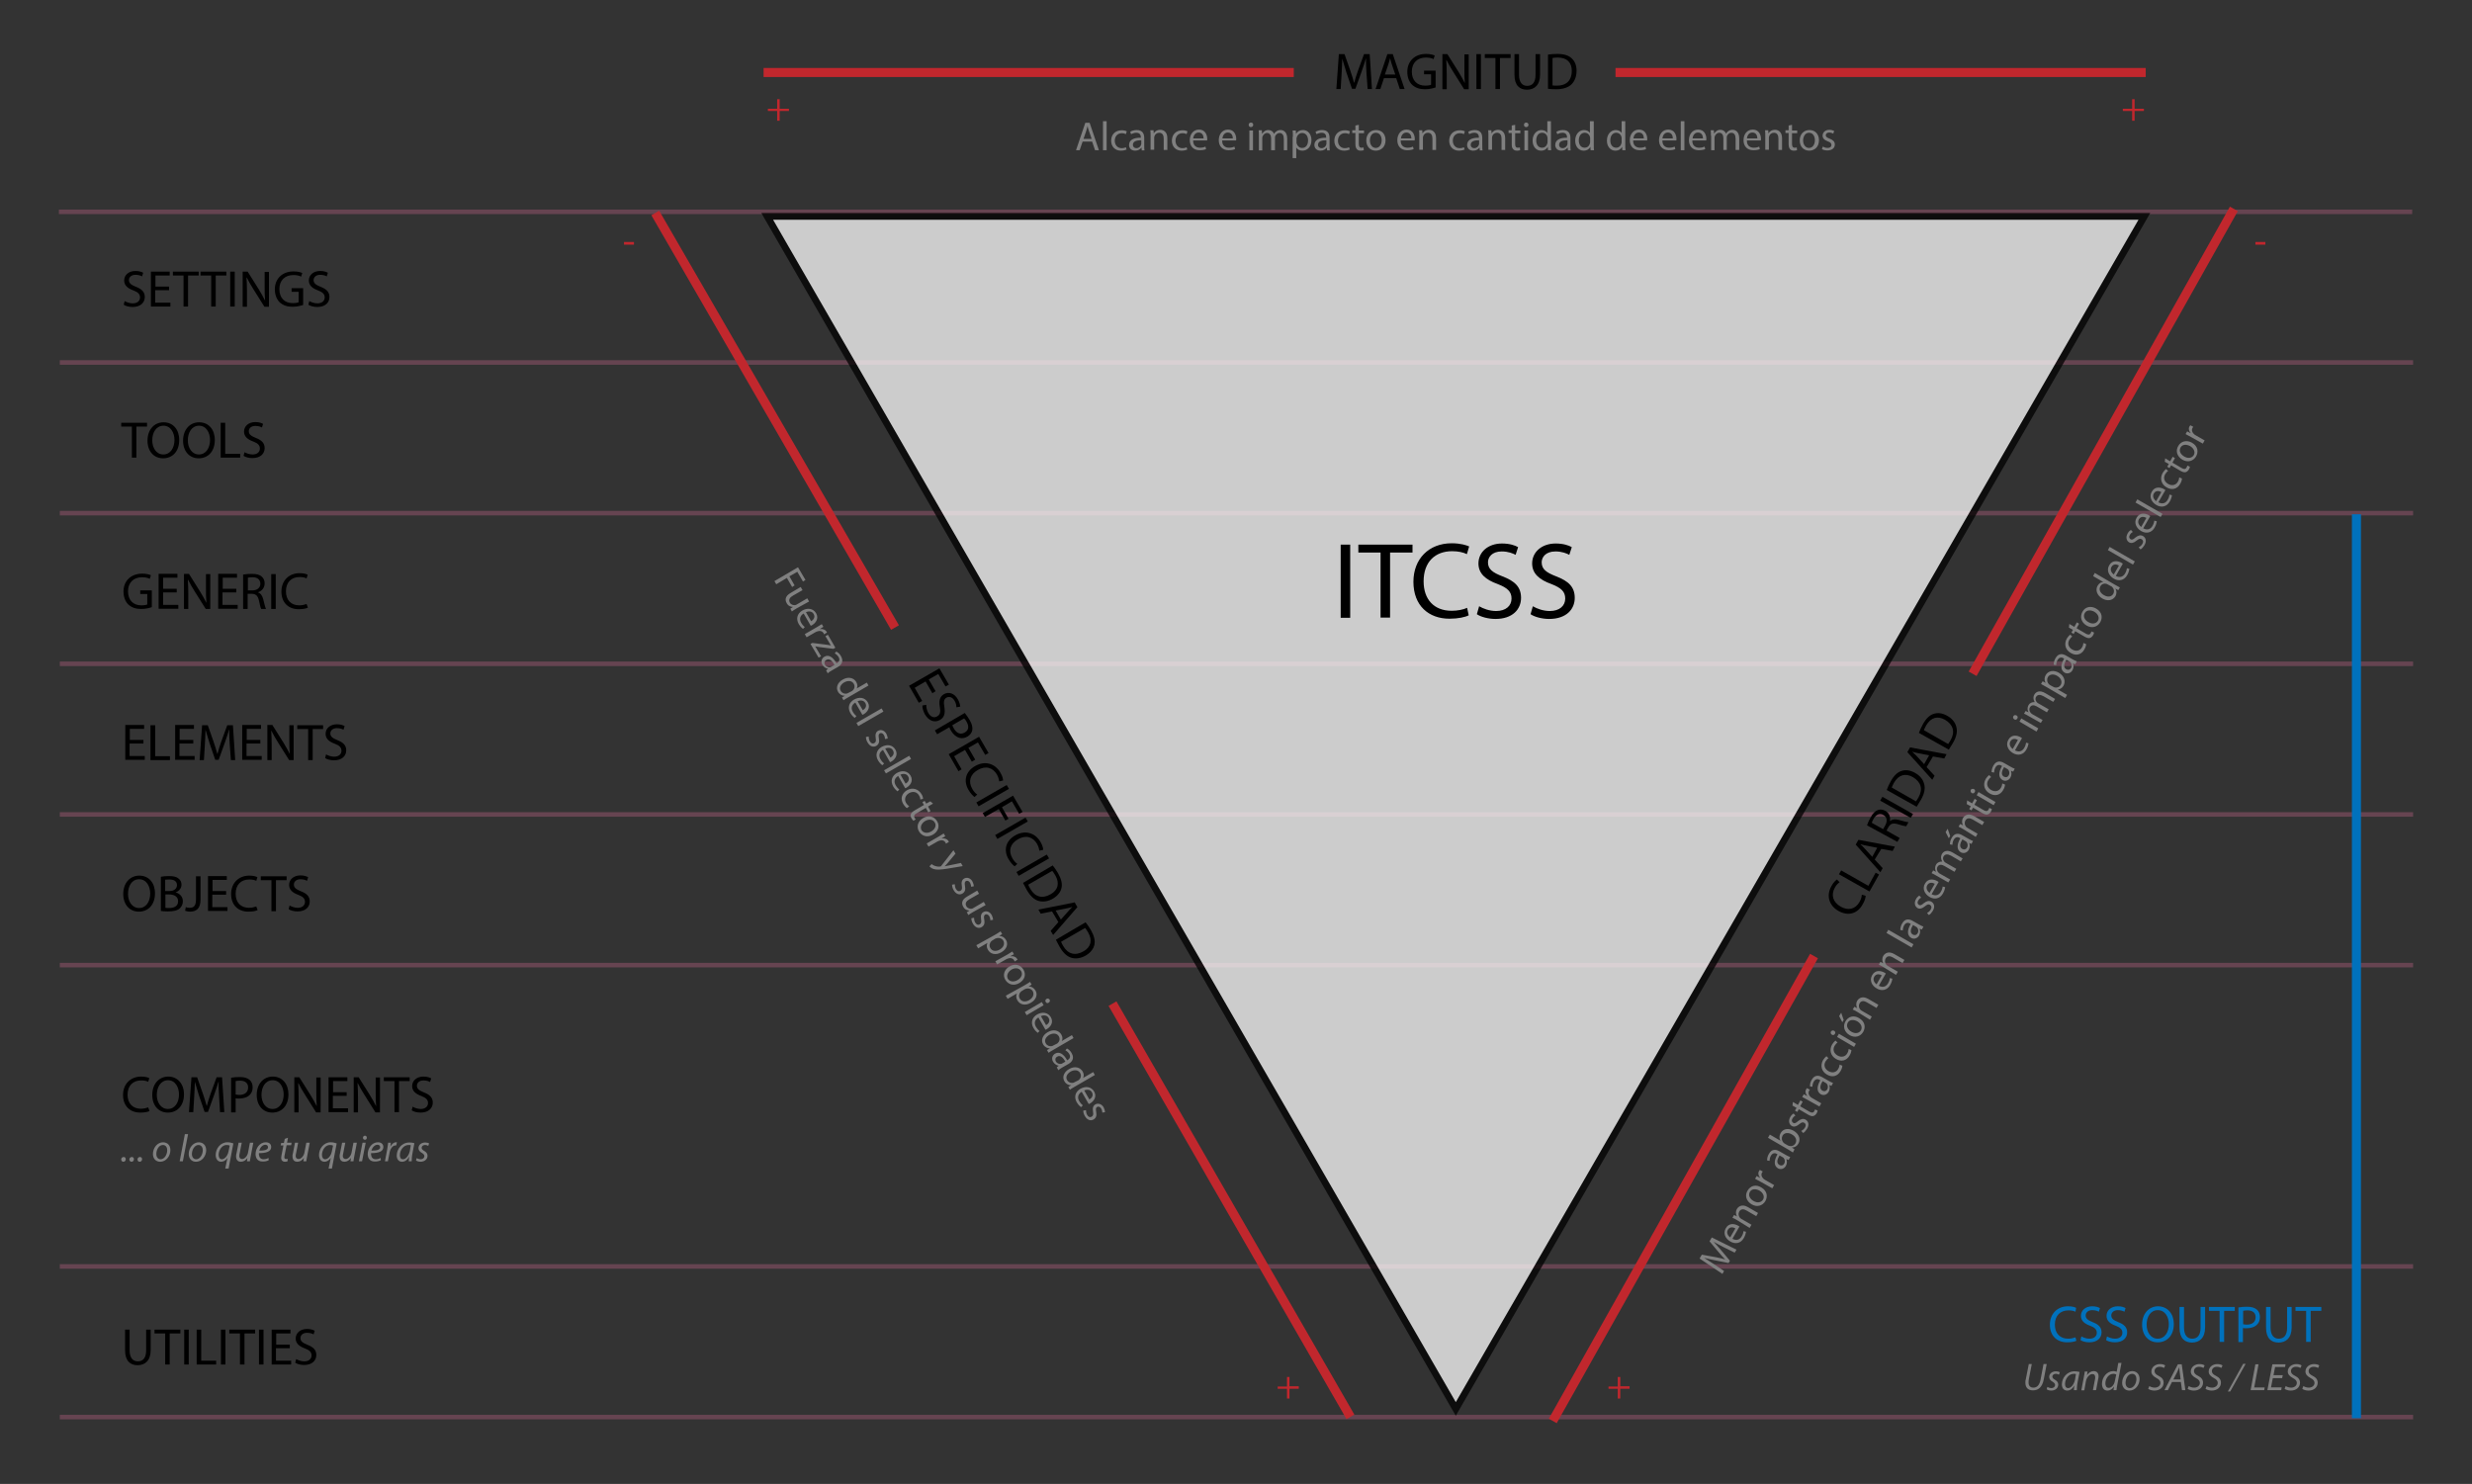 <svg id="Layer_1" xmlns="http://www.w3.org/2000/svg" viewBox="0 0 1091 655">
  <rect x="0" y="0" width="1091" height="655" fill="#333333" stroke="none"/>
  <style>
    .st0{opacity:0.25;} .st1{fill:none;stroke:#FF7BAC;stroke-width:2;stroke-miterlimit:10;} .st2{fill:#0071BC;} .st3{fill:#808080;} .st4{fill:#C1272D;} .st5{opacity:0.75;} .st6{fill:#FFFFFF;} .st7{fill:none;stroke:#C1272D;stroke-width:4;stroke-miterlimit:10;} .st8{fill:none;stroke:#0071BC;stroke-width:4;stroke-miterlimit:10;}
  </style>
  <path class="st0 st1" d="M1064.6 93.5H26M1065 160H26.4M1065 226.5H26.4M1065 293H26.4M1065 359.5H26.4M1065 426H26.4M1065 559H26.4M1065 625.5H26.4"/>
  <path d="M55 132.9c.9.5 2.2 1 3.6 1 2 0 3.2-1.1 3.2-2.6 0-1.4-.8-2.3-2.9-3.1-2.5-.9-4.1-2.2-4.1-4.4 0-2.4 2-4.2 5-4.2 1.6 0 2.7.4 3.4.8l-.5 1.6c-.5-.3-1.5-.7-2.9-.7-2.1 0-2.9 1.3-2.9 2.3 0 1.4.9 2.1 3.1 3 2.6 1 3.9 2.3 3.9 4.5 0 2.4-1.8 4.4-5.4 4.4-1.5 0-3.1-.4-3.9-1l.4-1.6zm19.5-4.8h-6v5.5h6.7v1.7h-8.6v-15.4h8.3v1.7h-6.3v4.9h6v1.6zm6.5-6.5h-4.7v-1.7h11.4v1.7H83v13.7h-2v-13.7zm12.2 0h-4.7v-1.7h11.4v1.7h-4.7v13.7h-2v-13.7zm10.4-1.7v15.4h-2v-15.4h2zm3.5 15.4v-15.4h2.2l4.9 7.8c1.1 1.8 2 3.4 2.8 5-.2-2.1-.2-3.9-.2-6.3V120h1.9v15.4h-2l-4.9-7.8c-1.1-1.7-2.1-3.5-2.9-5.1h-.1c.1 1.9.2 3.8.2 6.3v6.6h-1.9zm26.7-.7c-.9.3-2.6.8-4.7.8-2.3 0-4.2-.6-5.7-2-1.3-1.3-2.1-3.3-2.1-5.7 0-4.6 3.2-7.9 8.3-7.9 1.8 0 3.2.4 3.8.7l-.5 1.6c-.8-.4-1.8-.7-3.4-.7-3.7 0-6.2 2.3-6.2 6.2 0 3.9 2.3 6.2 5.9 6.2 1.3 0 2.2-.2 2.6-.4v-4.6h-3.1v-1.6h5.1v7.4zm2.7-1.7c.9.5 2.2 1 3.6 1 2 0 3.2-1.1 3.2-2.6 0-1.4-.8-2.3-2.9-3.1-2.5-.9-4.1-2.2-4.1-4.4 0-2.4 2-4.2 5-4.2 1.6 0 2.7.4 3.4.8l-.5 1.6c-.5-.3-1.5-.7-2.9-.7-2.1 0-2.9 1.3-2.9 2.3 0 1.4.9 2.1 3.1 3 2.6 1 3.9 2.3 3.9 4.5 0 2.4-1.8 4.4-5.4 4.4-1.5 0-3.1-.4-3.9-1l.4-1.6zM603.1 32.5c-.1-2.1-.3-4.7-.2-6.6h-.1c-.5 1.8-1.2 3.7-1.9 5.8l-2.7 7.5h-1.5l-2.5-7.3c-.7-2.2-1.3-4.2-1.8-6 0 1.9-.2 4.5-.3 6.8l-.4 6.6h-1.9l1.1-15.4h2.5l2.6 7.4c.6 1.9 1.2 3.6 1.6 5.2h.1c.4-1.6.9-3.2 1.6-5.2l2.7-7.4h2.5l1 15.4h-1.9l-.5-6.8zm7.7 2l-1.6 4.8h-2.1l5.2-15.4h2.4l5.2 15.4h-2.1l-1.6-4.8h-5.4zm5-1.6l-1.5-4.4c-.3-1-.6-1.9-.8-2.8-.2.9-.5 1.8-.8 2.8l-1.5 4.4h4.6zm17.8 5.7c-.9.3-2.6.8-4.7.8-2.3 0-4.2-.6-5.7-2-1.3-1.3-2.1-3.3-2.1-5.7 0-4.6 3.2-7.9 8.3-7.9 1.8 0 3.2.4 3.8.7l-.5 1.6c-.8-.4-1.8-.7-3.4-.7-3.7 0-6.2 2.3-6.2 6.2 0 3.9 2.3 6.2 5.9 6.2 1.3 0 2.2-.2 2.6-.4v-4.6h-3.1v-1.6h5.1v7.4zm3 .7V23.9h2.2l4.9 7.8c1.1 1.8 2 3.4 2.8 5-.2-2.1-.2-3.9-.2-6.3V24h1.9v15.4h-2l-4.9-7.8c-1.1-1.7-2.1-3.5-2.9-5.1h-.1c.1 1.9.2 3.8.2 6.3v6.6h-1.9zm17-15.4v15.4h-2V23.9h2zm6.4 1.7h-4.7v-1.7h11.4v1.7H662v13.7h-2V25.6zm10.4-1.7V33c0 3.4 1.5 4.9 3.6 4.9 2.3 0 3.7-1.5 3.7-4.9v-9.1h2v9c0 4.7-2.5 6.7-5.8 6.7-3.1 0-5.5-1.8-5.5-6.6v-9.1h2zm12.8.2c1.2-.2 2.6-.3 4.2-.3 2.9 0 4.9.7 6.2 1.9 1.4 1.3 2.2 3 2.2 5.5s-.8 4.6-2.2 6c-1.4 1.4-3.8 2.2-6.8 2.2-1.4 0-2.6-.1-3.6-.2V24.1zm2 13.6c.5.1 1.2.1 2 .1 4.2 0 6.5-2.4 6.5-6.5 0-3.6-2-5.9-6.2-5.9-1 0-1.8.1-2.3.2v12.1z"/>
  <path class="st2" d="M916.4 591.8c-.7.4-2.2.7-4.1.7-4.3 0-7.6-2.7-7.6-7.8 0-4.8 3.3-8.1 8-8.1 1.9 0 3.1.4 3.6.7l-.3 1.7c-.8-.4-1.8-.6-3.1-.6-3.6 0-6 2.3-6 6.3 0 3.8 2.2 6.2 5.9 6.2 1.2 0 2.4-.3 3.2-.6l.4 1.5zm2.2-1.9c.9.5 2.2 1 3.6 1 2 0 3.2-1.1 3.2-2.6 0-1.4-.8-2.3-2.9-3.1-2.5-.9-4.1-2.2-4.1-4.4 0-2.4 2-4.2 5-4.2 1.6 0 2.7.4 3.4.8l-.5 1.6c-.5-.3-1.5-.7-2.9-.7-2.1 0-2.9 1.3-2.9 2.3 0 1.4.9 2.1 3.1 3 2.6 1 3.9 2.3 3.9 4.5 0 2.4-1.8 4.4-5.4 4.4-1.5 0-3.1-.4-3.9-1l.4-1.6zm11.3 0c.9.5 2.2 1 3.6 1 2 0 3.2-1.1 3.2-2.6 0-1.4-.8-2.3-2.9-3.1-2.5-.9-4.1-2.2-4.1-4.4 0-2.4 2-4.2 5-4.2 1.6 0 2.7.4 3.4.8l-.5 1.6c-.5-.3-1.5-.7-2.9-.7-2.1 0-2.9 1.3-2.9 2.3 0 1.4.9 2.1 3.1 3 2.6 1 3.9 2.3 3.9 4.5 0 2.4-1.8 4.4-5.4 4.4-1.5 0-3.1-.4-3.9-1l.4-1.6zm29.5-5.5c0 5.3-3.2 8.1-7.1 8.1-4.1 0-6.9-3.1-6.9-7.8 0-4.9 3-8.1 7.1-8.1 4.2.1 6.9 3.3 6.9 7.8zm-12 .3c0 3.3 1.8 6.2 4.9 6.2 3.1 0 4.9-2.9 4.9-6.4 0-3.1-1.6-6.2-4.9-6.2-3.2 0-4.9 3-4.9 6.4zm16.5-7.8v9.1c0 3.4 1.5 4.9 3.6 4.9 2.3 0 3.7-1.5 3.7-4.9v-9.1h2v9c0 4.7-2.5 6.7-5.8 6.7-3.1 0-5.5-1.8-5.5-6.6v-9.1h2zm15.7 1.7h-4.7v-1.7h11.4v1.7h-4.7v13.7h-2v-13.7zm8.4-1.5c1-.2 2.2-.3 3.8-.3 2 0 3.4.5 4.3 1.3.8.7 1.3 1.8 1.3 3.2 0 1.4-.4 2.5-1.2 3.3-1 1.1-2.8 1.7-4.7 1.7-.6 0-1.1 0-1.6-.1v6.2h-2v-15.3zm2 7.4c.4.1 1 .2 1.6.2 2.4 0 3.9-1.2 3.9-3.3 0-2-1.4-3-3.6-3-.9 0-1.5.1-1.9.2v5.9zm12.1-7.6v9.1c0 3.4 1.5 4.9 3.6 4.9 2.3 0 3.7-1.5 3.7-4.9v-9.1h2v9c0 4.7-2.5 6.7-5.8 6.7-3.1 0-5.5-1.8-5.5-6.6v-9.1h2zm15.7 1.7h-4.7v-1.7h11.4v1.7h-4.7v13.7h-2v-13.7z"/>
  <path class="st3" d="M477.8 62.5l-1.3 3.8h-1.6l4.1-12.1h1.9l4.1 12.1h-1.7l-1.3-3.8h-4.2zm4-1.2l-1.2-3.5c-.3-.8-.5-1.5-.6-2.2l-.6 2.2-1.2 3.5h3.6zm5-7.8h1.6v12.8h-1.6V53.5zM497.2 66c-.4.2-1.3.5-2.5.5-2.6 0-4.3-1.8-4.3-4.4 0-2.7 1.8-4.6 4.7-4.6.9 0 1.8.2 2.2.5l-.4 1.2c-.4-.2-1-.4-1.8-.4-2 0-3.1 1.5-3.1 3.3 0 2 1.3 3.3 3 3.3.9 0 1.5-.2 1.9-.4l.3 1zm6.7.3l-.1-1.1h-.1c-.5.7-1.4 1.3-2.7 1.3-1.8 0-2.7-1.2-2.7-2.5 0-2.1 1.9-3.3 5.2-3.2v-.2c0-.7-.2-2-2-2-.8 0-1.7.3-2.3.6l-.4-1c.7-.5 1.8-.8 2.9-.8 2.7 0 3.3 1.8 3.3 3.6v3.3c0 .8 0 1.5.1 2.1h-1.2zm-.2-4.4c-1.7 0-3.7.3-3.7 2 0 1 .7 1.5 1.5 1.5 1.1 0 1.9-.7 2.1-1.5.1-.2.1-.3.1-.5v-1.5zm4.1-2c0-.9 0-1.6-.1-2.4h1.4l.1 1.4c.4-.8 1.4-1.6 2.9-1.6 1.2 0 3.1.7 3.1 3.7v5.2h-1.6v-5c0-1.4-.5-2.6-2-2.6-1 0-1.9.7-2.1 1.6-.1.2-.1.5-.1.7v5.2h-1.6v-6.2zM524 66c-.4.2-1.3.5-2.5.5-2.6 0-4.3-1.8-4.3-4.4 0-2.7 1.8-4.6 4.7-4.6.9 0 1.8.2 2.2.5l-.4 1.2c-.4-.2-1-.4-1.8-.4-2 0-3.1 1.5-3.1 3.3 0 2 1.3 3.3 3 3.3.9 0 1.5-.2 1.9-.4l.3 1zm2.6-3.8c0 2.1 1.4 3 3 3 1.1 0 1.8-.2 2.4-.5l.3 1.1c-.6.3-1.5.5-2.9.5-2.7 0-4.3-1.8-4.3-4.4 0-2.6 1.5-4.7 4.1-4.7 2.8 0 3.6 2.5 3.6 4.1 0 .3 0 .6-.1.7h-6.1zm4.6-1.1c0-1-.4-2.6-2.2-2.6-1.6 0-2.3 1.5-2.4 2.6h4.6zm8.2 1.1c0 2.1 1.4 3 3 3 1.1 0 1.8-.2 2.4-.5l.3 1.1c-.6.3-1.5.5-2.9.5-2.7 0-4.3-1.8-4.3-4.4 0-2.6 1.5-4.7 4.1-4.7 2.8 0 3.6 2.5 3.6 4.1 0 .3 0 .6-.1.7h-6.1zm4.7-1.1c0-1-.4-2.6-2.2-2.6-1.6 0-2.3 1.5-2.4 2.6h4.6zm9-6c0 .5-.4 1-1 1s-1-.4-1-1 .4-1 1-1c.7 0 1 .5 1 1zm-1.7 11.2v-8.7h1.6v8.7h-1.6zm4.2-6.4c0-.9 0-1.6-.1-2.4h1.4l.1 1.5h.1c.5-.8 1.3-1.6 2.7-1.6 1.2 0 2.1.7 2.5 1.7.3-.5.6-.9 1-1.1.5-.4 1.1-.6 1.9-.6 1.2 0 2.9.8 2.9 3.8v5.1h-1.5v-4.9c0-1.7-.6-2.7-1.9-2.7-.9 0-1.6.7-1.9 1.4-.1.2-.1.5-.1.8v5.4H561v-5.2c0-1.4-.6-2.4-1.8-2.4-1 0-1.7.8-2 1.6-.1.2-.1.5-.1.8v5.3h-1.5v-6.5zm15 .5c0-1.1 0-2-.1-2.8h1.4l.1 1.5c.6-1.1 1.7-1.7 3.1-1.7 2.1 0 3.7 1.8 3.7 4.4 0 3.1-1.9 4.7-4 4.7-1.2 0-2.2-.5-2.7-1.4v4.7h-1.6v-9.4zm1.6 2.4c0 .2 0 .5.1.6.3 1.1 1.2 1.9 2.4 1.9 1.7 0 2.6-1.4 2.6-3.4 0-1.7-.9-3.2-2.6-3.2-1.1 0-2.1.8-2.4 2-.1.2-.1.4-.1.6v1.5zm13.5 3.5l-.1-1.1h-.1c-.5.7-1.4 1.3-2.7 1.3-1.8 0-2.7-1.2-2.7-2.5 0-2.1 1.9-3.3 5.2-3.2v-.2c0-.7-.2-2-2-2-.8 0-1.7.3-2.3.6l-.4-1c.7-.5 1.8-.8 2.9-.8 2.7 0 3.3 1.8 3.3 3.6v3.3c0 .8 0 1.5.1 2.1h-1.2zm-.3-4.4c-1.7 0-3.7.3-3.7 2 0 1 .7 1.5 1.5 1.5 1.1 0 1.9-.7 2.1-1.5.1-.2.1-.3.1-.5v-1.5zm10.3 4.1c-.4.2-1.3.5-2.5.5-2.6 0-4.3-1.8-4.3-4.4 0-2.7 1.8-4.6 4.7-4.6.9 0 1.8.2 2.2.5l-.4 1.2c-.4-.2-1-.4-1.8-.4-2 0-3.1 1.5-3.1 3.3 0 2 1.3 3.3 3 3.3.9 0 1.5-.2 1.9-.4l.3 1zm4-10.9v2.5h2.3v1.2h-2.3v4.7c0 1.1.3 1.7 1.2 1.7.4 0 .7-.1.9-.1l.1 1.2c-.3.1-.8.2-1.4.2-.7 0-1.3-.2-1.7-.7-.4-.5-.6-1.2-.6-2.3v-4.8h-1.4v-1.2h1.4v-2.1l1.5-.3zm11.8 6.8c0 3.2-2.2 4.6-4.3 4.6-2.4 0-4.2-1.7-4.2-4.5 0-2.9 1.9-4.6 4.3-4.6 2.6 0 4.2 1.8 4.2 4.5zm-6.9.1c0 1.9 1.1 3.3 2.6 3.3s2.6-1.4 2.6-3.4c0-1.5-.7-3.3-2.6-3.3-1.8 0-2.6 1.7-2.6 3.4zm13.6.2c0 2.1 1.4 3 3 3 1.1 0 1.8-.2 2.4-.5l.3 1.1c-.6.3-1.5.5-2.9.5-2.7 0-4.3-1.8-4.3-4.4 0-2.6 1.5-4.7 4.1-4.7 2.8 0 3.6 2.5 3.6 4.1 0 .3 0 .6-.1.7h-6.1zm4.7-1.1c0-1-.4-2.6-2.2-2.6-1.6 0-2.3 1.5-2.4 2.6h4.6zm3.5-1.2c0-.9 0-1.6-.1-2.4h1.4l.1 1.4c.4-.8 1.4-1.6 2.9-1.6 1.2 0 3.1.7 3.1 3.7v5.2h-1.6v-5c0-1.4-.5-2.6-2-2.6-1 0-1.9.7-2.1 1.6-.1.2-.1.5-.1.7v5.2h-1.6v-6.2zm20 6.1c-.4.2-1.3.5-2.5.5-2.6 0-4.3-1.8-4.3-4.4 0-2.7 1.8-4.6 4.7-4.6.9 0 1.8.2 2.2.5l-.4 1.2c-.4-.2-1-.4-1.8-.4-2 0-3.1 1.5-3.1 3.3 0 2 1.3 3.3 3 3.3.9 0 1.5-.2 1.9-.4l.3 1zm6.7.3l-.1-1.1h-.1c-.5.7-1.4 1.3-2.7 1.3-1.8 0-2.7-1.2-2.7-2.5 0-2.1 1.9-3.3 5.2-3.2v-.2c0-.7-.2-2-2-2-.8 0-1.7.3-2.3.6l-.4-1c.7-.5 1.8-.8 2.9-.8 2.7 0 3.3 1.8 3.3 3.6v3.3c0 .8 0 1.5.1 2.1h-1.2zm-.3-4.4c-1.7 0-3.7.3-3.7 2 0 1 .7 1.5 1.5 1.5 1.1 0 1.9-.7 2.1-1.5.1-.2.1-.3.1-.5v-1.5zm4.1-2c0-.9 0-1.6-.1-2.4h1.4l.1 1.4c.4-.8 1.4-1.6 2.9-1.6 1.2 0 3.1.7 3.1 3.7v5.2h-1.6v-5c0-1.4-.5-2.6-2-2.6-1 0-1.9.7-2.1 1.6-.1.2-.1.5-.1.7v5.2h-1.6v-6.2zm11.8-4.8v2.5h2.3v1.2h-2.3v4.7c0 1.1.3 1.7 1.2 1.7.4 0 .7-.1.9-.1l.1 1.2c-.3.1-.8.2-1.4.2-.7 0-1.3-.2-1.7-.7-.5-.5-.6-1.2-.6-2.3v-4.8h-1.4v-1.2h1.4v-2.1l1.5-.3zm5.9 0c0 .5-.4 1-1 1s-1-.4-1-1 .4-1 1-1 1 .5 1 1zm-1.8 11.2v-8.7h1.6v8.7h-1.6zm11.7-12.8V64c0 .8 0 1.7.1 2.3h-1.4l-.1-1.5c-.5 1-1.5 1.7-3 1.7-2.1 0-3.7-1.8-3.7-4.4 0-2.9 1.8-4.7 3.9-4.7 1.3 0 2.2.6 2.6 1.3v-5.2h1.6zm-1.5 7.6c0-.2 0-.5-.1-.7-.2-1-1.1-1.8-2.3-1.8-1.6 0-2.6 1.4-2.6 3.4 0 1.8.9 3.2 2.6 3.2 1.1 0 2-.7 2.3-1.9.1-.2.1-.4.1-.7v-1.5zm9 5.2l-.1-1.1h-.1c-.5.7-1.4 1.3-2.7 1.3-1.8 0-2.7-1.2-2.7-2.5 0-2.1 1.9-3.3 5.2-3.2v-.2c0-.7-.2-2-2-2-.8 0-1.7.3-2.3.6l-.4-1c.7-.5 1.8-.8 2.9-.8 2.7 0 3.3 1.8 3.3 3.6v3.3c0 .8 0 1.5.1 2.1H692zm-.2-4.4c-1.7 0-3.7.3-3.7 2 0 1 .7 1.5 1.5 1.5 1.1 0 1.9-.7 2.1-1.5.1-.2.1-.3.1-.5v-1.5zm11.6-8.4V64c0 .8 0 1.7.1 2.3H702l-.1-1.5c-.5 1-1.5 1.7-3 1.7-2.1 0-3.7-1.8-3.7-4.4 0-2.9 1.8-4.7 3.9-4.7 1.3 0 2.2.6 2.6 1.3v-5.2h1.7zm-1.6 7.6c0-.2 0-.5-.1-.7-.2-1-1.1-1.8-2.3-1.8-1.6 0-2.6 1.4-2.6 3.4 0 1.8.9 3.2 2.6 3.2 1.1 0 2-.7 2.3-1.9.1-.2.1-.4.1-.7v-1.5zm15.5-7.6V64c0 .8 0 1.7.1 2.3H716l-.1-1.5c-.5 1-1.5 1.7-3 1.7-2.1 0-3.7-1.8-3.7-4.4 0-2.9 1.8-4.7 3.9-4.7 1.3 0 2.2.6 2.6 1.3v-5.2h1.6zm-1.6 7.6c0-.2 0-.5-.1-.7-.2-1-1.1-1.8-2.3-1.8-1.6 0-2.6 1.4-2.6 3.4 0 1.8.9 3.2 2.6 3.2 1.1 0 2-.7 2.3-1.9.1-.2.1-.4.1-.7v-1.5zm5.1 1.1c0 2.1 1.4 3 3 3 1.1 0 1.8-.2 2.4-.5l.3 1.1c-.6.3-1.5.5-2.9.5-2.7 0-4.3-1.8-4.3-4.4 0-2.6 1.5-4.7 4.1-4.7 2.8 0 3.6 2.5 3.6 4.1 0 .3 0 .6-.1.7h-6.1zm4.7-1.1c0-1-.4-2.6-2.2-2.6-1.6 0-2.3 1.5-2.4 2.6h4.6zm8.2 1.1c0 2.1 1.4 3 3 3 1.1 0 1.8-.2 2.4-.5l.3 1.1c-.6.3-1.5.5-2.9.5-2.7 0-4.3-1.8-4.3-4.4 0-2.6 1.5-4.7 4.1-4.7 2.8 0 3.6 2.5 3.6 4.1 0 .3 0 .6-.1.7h-6.1zm4.6-1.1c0-1-.4-2.6-2.2-2.6-1.6 0-2.3 1.5-2.4 2.6h4.6zm3.5-7.6h1.6v12.8h-1.6V53.5zm5.1 8.7c0 2.1 1.4 3 3 3 1.1 0 1.8-.2 2.4-.5l.3 1.1c-.6.3-1.5.5-2.9.5-2.7 0-4.3-1.8-4.3-4.4 0-2.6 1.5-4.7 4.1-4.7 2.8 0 3.6 2.5 3.6 4.1 0 .3 0 .6-.1.7h-6.1zm4.7-1.1c0-1-.4-2.6-2.2-2.6-1.6 0-2.3 1.5-2.4 2.6h4.6zm3.5-1.2c0-.9 0-1.6-.1-2.4h1.4l.1 1.4h.1c.5-.8 1.3-1.6 2.7-1.6 1.2 0 2.1.7 2.5 1.7.3-.5.6-.9 1-1.1.5-.4 1.1-.6 1.9-.6 1.2 0 2.9.8 2.9 3.8v5.1H766v-4.9c0-1.7-.6-2.7-1.9-2.7-.9 0-1.6.7-1.9 1.4-.1.2-.1.5-.1.8v5.4h-1.5V61c0-1.4-.6-2.4-1.8-2.4-1 0-1.7.8-2 1.6-.1.2-.1.5-.1.8v5.3h-1.5v-6.4zm15.9 2.3c0 2.1 1.4 3 3 3 1.1 0 1.8-.2 2.4-.5l.3 1.1c-.6.3-1.5.5-2.9.5-2.7 0-4.3-1.8-4.3-4.4 0-2.6 1.5-4.7 4.1-4.7 2.8 0 3.6 2.5 3.6 4.1 0 .3 0 .6-.1.7H771zm4.6-1.1c0-1-.4-2.6-2.2-2.6-1.6 0-2.3 1.5-2.4 2.6h4.6zm3.5-1.2c0-.9 0-1.6-.1-2.4h1.4l.1 1.4c.4-.8 1.4-1.6 2.9-1.6 1.2 0 3.1.7 3.1 3.7v5.2h-1.6v-5c0-1.4-.5-2.6-2-2.6-1 0-1.9.7-2.1 1.6-.1.2-.1.5-.1.7v5.2h-1.6v-6.2zm11.8-4.8v2.5h2.3v1.2h-2.3v4.7c0 1.1.3 1.7 1.2 1.7.4 0 .7-.1.9-.1l.1 1.2c-.3.1-.8.2-1.4.2-.7 0-1.3-.2-1.7-.7-.4-.5-.6-1.2-.6-2.3v-4.8H788v-1.2h1.4v-2.1l1.5-.3zm11.9 6.8c0 3.2-2.2 4.6-4.3 4.6-2.4 0-4.2-1.7-4.2-4.5 0-2.9 1.9-4.6 4.3-4.6 2.5 0 4.2 1.8 4.2 4.5zm-7 .1c0 1.9 1.1 3.3 2.6 3.3s2.6-1.4 2.6-3.4c0-1.5-.7-3.3-2.6-3.3-1.7 0-2.6 1.7-2.6 3.4zm8.7 2.7c.5.3 1.3.6 2.1.6 1.2 0 1.7-.6 1.7-1.3 0-.8-.5-1.2-1.6-1.6-1.6-.6-2.3-1.4-2.3-2.5 0-1.4 1.1-2.6 3-2.6.9 0 1.7.3 2.1.5l-.4 1.2c-.3-.2-1-.5-1.8-.5-.9 0-1.5.5-1.5 1.2s.5 1 1.7 1.5c1.5.6 2.3 1.3 2.3 2.6 0 1.5-1.2 2.6-3.3 2.6-1 0-1.8-.2-2.4-.6l.4-1.1zm92.2 537.5l-1.3 6.7c-.1.5-.1 1-.1 1.4 0 1.4.8 2.2 2.1 2.2 1.6 0 2.7-1 3.2-3.6l1.3-6.8h1.4l-1.3 6.8c-.7 3.4-2.3 4.8-4.8 4.8-1.9 0-3.3-1-3.3-3.4 0-.5 0-1 .2-1.6l1.3-6.6h1.3zm6.9 10c.4.2 1.1.5 1.8.5.9 0 1.6-.6 1.6-1.3 0-.6-.3-1-1.1-1.5-.9-.5-1.5-1.2-1.5-2.1 0-1.4 1.2-2.5 3-2.5.7 0 1.4.2 1.7.4l-.4 1.1c-.3-.2-.8-.4-1.4-.4-.8 0-1.5.5-1.5 1.2 0 .6.4 1 1.1 1.4.9.5 1.5 1.2 1.5 2.1 0 1.7-1.4 2.7-3.1 2.7-.9 0-1.7-.3-2-.6l.3-1zm11.7 1.4c0-.5.1-1.3.2-2.1-.9 1.7-2 2.3-3.2 2.3-1.4 0-2.3-1.1-2.3-2.7 0-2.8 2.1-5.8 5.6-5.8.8 0 1.6.1 2.2.3l-.8 4.2c-.3 1.4-.4 2.9-.4 3.8h-1.3zm.9-7.1c-.2-.1-.5-.1-1-.1-2.1 0-3.8 2.2-3.8 4.5 0 .9.3 1.8 1.4 1.8 1.2 0 2.5-1.5 3-3.7l.4-2.5zm2.4 7.1l1.1-5.8c.2-.9.3-1.7.4-2.4h1.2l-.2 1.6c.7-1.1 1.8-1.8 3-1.8 1 0 2.1.6 2.1 2.3 0 .4-.1.9-.2 1.3l-.9 4.8h-1.4l.9-4.7c.1-.3.1-.7.1-1 0-.8-.3-1.4-1.3-1.4s-2.4 1.2-2.8 3.2l-.7 4h-1.3zm17.7-12l-1.8 9.4c-.2.8-.3 1.8-.4 2.6h-1.3l.2-1.6c-.7 1.2-1.8 1.8-2.9 1.8-1.6 0-2.4-1.3-2.4-3 0-2.9 2.2-5.6 5-5.6.5 0 1.1.1 1.5.3l.7-3.9h1.4zm-2.3 5.1c-.3-.2-.8-.3-1.3-.3-2 0-3.5 2.1-3.5 4.2 0 1 .3 2 1.5 2 1.1 0 2.4-1.2 2.7-3.1l.6-2.8zm10.3 2c0 2.5-1.8 5.1-4.5 5.1-2 0-3.2-1.5-3.2-3.4 0-2.7 1.9-5.2 4.5-5.2 2.2.1 3.2 1.7 3.2 3.5zm-6.2 1.7c0 1.3.7 2.3 1.9 2.3 1.7 0 2.9-2.1 2.9-4 0-.9-.4-2.3-1.9-2.3-1.8 0-2.9 2.1-2.9 4zm10.5 1.4c.6.4 1.5.7 2.4.7 1.3 0 2.5-.8 2.5-2.1 0-.8-.5-1.5-1.7-2.1-1.5-.8-2.3-1.7-2.3-2.9 0-2 1.8-3.3 3.8-3.3 1.1 0 1.9.3 2.3.6l-.5 1.1c-.4-.2-1.1-.5-2-.5-1.4 0-2.2.9-2.2 1.9 0 .9.6 1.5 1.8 2.1 1.4.7 2.2 1.6 2.2 3 0 2-1.6 3.5-4.1 3.5-1.1 0-2.3-.4-2.7-.8l.5-1.2zm10-1.8l-1.8 3.6h-1.5l5.9-11.4h1.7l1.6 11.4H963l-.5-3.6h-3.9zm3.8-1.1l-.4-3.3c-.1-.6-.2-1.4-.2-2.1l-.9 2.1-1.7 3.3h3.2zm3.6 2.9c.6.4 1.5.7 2.4.7 1.3 0 2.5-.8 2.5-2.1 0-.8-.5-1.5-1.7-2.1-1.5-.8-2.3-1.7-2.3-2.9 0-2 1.8-3.3 3.8-3.3 1.1 0 1.9.3 2.3.6l-.5 1.1c-.4-.2-1.1-.5-2-.5-1.4 0-2.2.9-2.2 1.9 0 .9.6 1.5 1.8 2.1 1.4.7 2.2 1.6 2.2 3 0 2-1.6 3.5-4.1 3.5-1.1 0-2.3-.4-2.7-.8l.5-1.2zm7.9 0c.6.4 1.5.7 2.4.7 1.3 0 2.5-.8 2.5-2.1 0-.8-.5-1.5-1.7-2.1-1.5-.8-2.3-1.7-2.3-2.9 0-2 1.8-3.3 3.8-3.3 1.1 0 1.9.3 2.3.6l-.5 1.1c-.4-.2-1.1-.5-2-.5-1.4 0-2.2.9-2.2 1.9 0 .9.6 1.5 1.8 2.1 1.4.7 2.2 1.6 2.2 3 0 2-1.6 3.5-4.1 3.5-1.1 0-2.3-.4-2.7-.8l.5-1.2zm9.3 2.5L990 602h1.1l-6.8 12.2h-1.1zm12.2-12.1h1.4l-1.9 10.2h4.6l-.2 1.2h-6l2.1-11.4zm11.8 6.1h-4.1l-.8 4.1h4.7l-.2 1.2h-6.1l2.2-11.4h5.8l-.2 1.2h-4.4l-.7 3.6h4.1l-.3 1.3zm1.6 3.5c.6.4 1.5.7 2.4.7 1.3 0 2.5-.8 2.5-2.1 0-.8-.5-1.5-1.7-2.1-1.5-.8-2.3-1.7-2.3-2.9 0-2 1.8-3.3 3.8-3.3 1.1 0 1.9.3 2.3.6l-.5 1.1c-.4-.2-1.1-.5-2-.5-1.4 0-2.2.9-2.2 1.9 0 .9.6 1.5 1.8 2.1 1.4.7 2.2 1.6 2.2 3 0 2-1.6 3.5-4.1 3.5-1.1 0-2.3-.4-2.7-.8l.5-1.2zm7.8 0c.6.4 1.5.7 2.4.7 1.3 0 2.5-.8 2.5-2.1 0-.8-.5-1.5-1.7-2.1-1.5-.8-2.3-1.7-2.3-2.9 0-2 1.8-3.3 3.8-3.3 1.1 0 1.9.3 2.3.6l-.5 1.1c-.4-.2-1.1-.5-2-.5-1.4 0-2.2.9-2.2 1.9 0 .9.6 1.5 1.8 2.1 1.4.7 2.2 1.6 2.2 3 0 2-1.6 3.5-4.1 3.5-1.1 0-2.3-.4-2.7-.8l.5-1.2zm-963.1-100c0-.6.4-1.1 1.1-1.1.6 0 .9.4.9 1s-.4 1.1-1.1 1.1c-.5 0-.9-.5-.9-1zm3.6 0c0-.6.4-1.1 1.1-1.1.6 0 .9.4.9 1s-.4 1.1-1.1 1.1c-.5 0-.9-.5-.9-1zm3.6 0c0-.6.4-1.1 1.1-1.1.6 0 .9.4.9 1s-.4 1.1-1.1 1.1c-.6 0-.9-.5-.9-1zm14.5-4.1c0 2.5-1.8 5.1-4.5 5.1-2 0-3.2-1.5-3.2-3.4 0-2.7 1.9-5.2 4.5-5.2 2.3.1 3.2 1.7 3.2 3.5zm-6.2 1.7c0 1.3.7 2.3 1.9 2.3 1.7 0 2.9-2.1 2.9-4 0-.9-.4-2.3-1.9-2.3-1.8 0-2.9 2.1-2.9 4zm10.3 3.2l2.3-12H83l-2.3 12h-1.4zm11.7-4.9c0 2.5-1.8 5.1-4.5 5.1-2 0-3.2-1.5-3.2-3.4 0-2.7 1.9-5.2 4.5-5.2 2.2.1 3.2 1.7 3.2 3.5zm-6.3 1.7c0 1.3.7 2.3 1.9 2.3 1.7 0 2.9-2.1 2.9-4 0-.9-.4-2.3-1.9-2.3-1.7 0-2.9 2.1-2.9 4zm14.7 6.5l1-4.8c-.7 1.1-1.8 1.7-2.8 1.7-1.6 0-2.4-1.4-2.4-3 0-2.7 2-5.6 5.2-5.6 1.1 0 2 .3 2.6.5l-2.1 11.1h-1.5zm2-10.2c-.3-.2-.7-.3-1.4-.3-1.9 0-3.4 2-3.5 4.3 0 1.3.6 2 1.4 2 1.3 0 2.5-1.5 2.9-3.2l.6-2.8zm10.4-1.3l-1.1 5.8c-.2.9-.3 1.7-.4 2.4H109l.2-1.5c-.7 1.1-1.8 1.7-2.9 1.7-1 0-2.1-.5-2.1-2.4 0-.4 0-.8.2-1.4l.9-4.6h1.4l-.9 4.6c-.1.5-.2.8-.2 1.2 0 .8.4 1.4 1.3 1.4 1 0 2.3-1.2 2.6-3l.8-4.2h1.5zm6.8 7.7c-.6.4-1.6.6-2.7.6-2.2 0-3.1-1.5-3.1-3.3 0-2.5 1.8-5.2 4.5-5.2 1.6 0 2.4.9 2.4 2.1 0 2.1-2.4 2.7-5.4 2.7-.1.4 0 1.1.2 1.6.3.7 1 1.1 1.8 1.1 1 0 1.7-.3 2.2-.6l.1 1zm-1.5-6.8c-1.3 0-2.3 1.3-2.7 2.6 2.2 0 3.9-.3 3.9-1.5 0-.7-.5-1.1-1.2-1.1zm10-3.1l-.4 2.2h2l-.2 1.1h-2l-.8 4c-.1.5-.2.9-.2 1.3 0 .5.2.8.8.8.2 0 .5 0 .7-.1l-.1 1.1c-.3.1-.7.2-1.1.2-1.2 0-1.7-.8-1.7-1.6 0-.5.1-.9.2-1.5l.8-4.1h-1.2l.2-1.1h1.2l.4-1.8 1.4-.5zm9.6 2.2l-1.1 5.8c-.2.9-.3 1.7-.4 2.4h-1.3l.2-1.5c-.7 1.1-1.8 1.7-2.9 1.7-1 0-2.1-.5-2.1-2.4 0-.4 0-.8.2-1.4l.9-4.6h1.4l-.9 4.6c-.1.5-.2.8-.2 1.2 0 .8.4 1.4 1.3 1.4 1 0 2.3-1.2 2.6-3l.8-4.2h1.5zm8.3 11.5l1-4.8c-.7 1.1-1.8 1.7-2.8 1.7-1.6 0-2.4-1.4-2.4-3 0-2.7 2-5.6 5.2-5.6 1.1 0 2 .3 2.6.5l-2.1 11.1H145zm2-10.2c-.3-.2-.7-.3-1.4-.3-1.9 0-3.4 2-3.5 4.3 0 1.3.6 2 1.4 2 1.3 0 2.5-1.5 2.9-3.2l.6-2.8zm10.5-1.3l-1.1 5.8c-.2.9-.3 1.7-.4 2.4h-1.3l.2-1.5c-.7 1.1-1.8 1.7-2.9 1.7-1 0-2.1-.5-2.1-2.4 0-.4 0-.8.2-1.4l.9-4.6h1.4l-.9 4.6c-.1.5-.2.8-.2 1.2 0 .8.4 1.4 1.3 1.4 1 0 2.3-1.2 2.6-3l.8-4.2h1.5zm.9 8.2l1.6-8.2h1.4l-1.6 8.2h-1.4zm1.8-10.4c0-.5.4-.9.9-.9s.8.4.8.9c0 .6-.4.9-.9.9-.5-.1-.8-.4-.8-.9zm7.9 9.9c-.6.4-1.6.6-2.7.6-2.2 0-3.1-1.5-3.1-3.3 0-2.5 1.8-5.2 4.5-5.2 1.6 0 2.4.9 2.4 2.1 0 2.1-2.4 2.7-5.4 2.7-.1.4 0 1.1.2 1.6.3.7 1 1.1 1.8 1.1 1 0 1.7-.3 2.2-.6l.1 1zm-1.5-6.8c-1.3 0-2.3 1.3-2.7 2.6 2.2 0 3.9-.3 3.9-1.5 0-.7-.5-1.1-1.2-1.1zm3.3 7.3l1-5.3c.2-1.1.3-2.1.4-2.9h1.2c-.1.6-.1 1.1-.2 1.8.5-1.1 1.4-2 2.5-2h.4l-.3 1.4h-.4c-1.2 0-2.3 1.5-2.6 3.4l-.7 3.6h-1.3zm10.5 0c0-.5.1-1.3.2-2.1-.9 1.7-2 2.3-3.2 2.3-1.4 0-2.3-1.1-2.3-2.7 0-2.8 2.1-5.8 5.6-5.8.8 0 1.6.1 2.2.3l-.8 4.2c-.3 1.4-.4 2.9-.4 3.8h-1.3zm.9-7.1c-.2-.1-.5-.1-1-.1-2.1 0-3.8 2.2-3.8 4.5 0 .9.3 1.8 1.4 1.8 1.2 0 2.5-1.5 3-3.7l.4-2.5zm2.6 5.7c.4.2 1.1.5 1.8.5.9 0 1.6-.6 1.6-1.3 0-.6-.3-1-1.1-1.5-.9-.5-1.5-1.2-1.5-2.1 0-1.4 1.2-2.5 3-2.5.7 0 1.4.2 1.7.4l-.4 1.1c-.3-.2-.8-.4-1.4-.4-.8 0-1.5.5-1.5 1.2 0 .6.4 1 1.1 1.4.9.5 1.5 1.2 1.5 2.1 0 1.7-1.4 2.7-3.1 2.7-.9 0-1.7-.3-2-.6l.3-1zm168.3-260.8l3.3 5.6-1.1.7-2.5-4.3-3.5 2 2.3 4-1.1.7-2.3-4-4.7 2.8-.8-1.4 10.4-6.1zm-.7 18.2c-.8.5-1.5.9-2 1.3l-.7-1.2 1.2-.8c-.8 0-2.1-.3-2.8-1.7-.7-1.2-.9-3 1.8-4.5l4.4-2.6.8 1.4-4.2 2.4c-1.4.8-2.1 1.8-1.4 3.1.5.9 1.5 1.2 2.3 1.1.2 0 .5-.1.8-.3l4.6-2.7.8 1.4-5.6 3.1zm3.2 2.2c-1.8 1.1-1.9 2.7-1.1 4.1.6 1 1.1 1.5 1.6 1.9l-.8.8c-.5-.4-1.2-1-1.9-2.2-1.3-2.3-.6-4.6 1.6-5.9s4.8-1 6.1 1.2c1.4 2.5-.4 4.4-1.7 5.2-.3.2-.5.3-.7.3l-3.1-5.4zm3.3 3.4c.9-.5 2-1.7 1.1-3.2-.8-1.4-2.4-1.2-3.4-.8l2.3 4zm2.4 2.7c.9-.5 1.6-1 2.3-1.4l.7 1.2-1.5.9v.1c1.2-.2 2.3.2 2.9 1.1.1.2.1.3.2.4l-1.3.8c-.1-.2-.1-.3-.2-.5-.6-1-1.7-1.2-2.8-.8-.2.1-.4.2-.7.3l-4 2.3-.8-1.4 5.2-3zm-1.8 6.9l6.4.8 1.7.3-2.4-4.1 1.1-.6 3.3 5.7-.9.5-6.3-.8c-.6-.1-1.2-.2-1.7-.3l2.6 4.4-1.1.6-3.6-6.1.9-.4zm6 12.1l.9-.7c-.8-.1-1.8-.6-2.5-1.7-.9-1.5-.3-2.9.8-3.6 1.8-1.1 3.8 0 5.4 2.9l.2-.1c.6-.4 1.6-1.2.7-2.7-.4-.7-1.1-1.3-1.7-1.6l.7-.8c.8.4 1.6 1.1 2.1 2.1 1.3 2.3.1 3.8-1.4 4.7L367 296c-.7.4-1.3.8-1.7 1.2l-.7-1.3zm3.7-2.4c-.8-1.5-2.1-3.1-3.6-2.2-.9.5-1 1.4-.6 2.1.6 1 1.6 1.2 2.3 1.1.2 0 .3-.1.5-.2l1.4-.8zm15 9.1l-9.1 5.3c-.7.4-1.4.8-1.9 1.2l-.7-1.2 1.3-.8c-1.1.1-2.3-.5-3-1.7-1.1-1.8-.3-4.1 2-5.4 2.5-1.5 4.9-.8 6 1 .7 1.2.6 2.2.2 2.9l4.5-2.6.7 1.3zm-7.4 2.5c.2-.1.4-.3.5-.4.8-.7 1-1.9.4-2.9-.8-1.4-2.6-1.5-4.2-.6-1.5.9-2.4 2.4-1.5 3.8.5.9 1.6 1.4 2.8 1.1l.6-.3 1.4-.7zm1.6 5c-1.8 1.1-1.9 2.7-1.1 4.1.6 1 1.1 1.5 1.6 1.9l-.8.8c-.5-.4-1.2-1-1.9-2.2-1.3-2.3-.6-4.6 1.6-5.9 2.3-1.3 4.8-1 6.1 1.2 1.4 2.5-.4 4.4-1.7 5.2-.3.2-.5.3-.7.3l-3.1-5.4zm3.3 3.4c.9-.5 2-1.7 1.1-3.2-.8-1.4-2.4-1.2-3.4-.8l2.3 4zm8.3-.8l.8 1.4-11.1 6.4-.8-1.4 11.1-6.4zm-5.7 12.4c0 .6.1 1.4.5 2.1.6 1 1.3 1.2 2 .8.7-.4.8-1 .6-2.2-.3-1.6.1-2.7 1-3.2 1.2-.7 2.8-.3 3.7 1.3.4.8.6 1.6.6 2.1l-1.2.2c0-.4-.1-1.1-.5-1.8-.5-.8-1.2-1-1.8-.7-.6.4-.6 1-.4 2.2.3 1.6 0 2.6-1.1 3.3-1.3.8-2.9.3-3.9-1.5-.5-.8-.7-1.7-.7-2.4l1.2-.2zm6.3 5.9c-1.8 1.1-1.9 2.7-1.1 4.1.6 1 1.1 1.5 1.6 1.9l-.8.8c-.5-.4-1.2-1-1.9-2.2-1.3-2.3-.6-4.6 1.6-5.9 2.3-1.3 4.8-1 6.1 1.2 1.4 2.5-.4 4.4-1.7 5.2-.3.2-.5.3-.7.3l-3.1-5.4zm3.3 3.4c.9-.5 2-1.7 1.1-3.2-.8-1.4-2.4-1.2-3.4-.8l2.3 4zm8.3-.8l.8 1.4-11.1 6.4-.8-1.4 11.1-6.4zm-4.9 8.9c-1.8 1.1-1.9 2.7-1.1 4.1.6 1 1.1 1.5 1.6 1.9l-.8.8c-.5-.4-1.2-1-1.9-2.2-1.3-2.3-.6-4.6 1.6-5.9 2.3-1.3 4.8-1 6.1 1.2 1.4 2.5-.4 4.4-1.7 5.2-.3.2-.5.3-.7.3l-3.1-5.4zm3.3 3.4c.9-.5 2-1.7 1.1-3.2-.8-1.4-2.4-1.2-3.4-.8l2.3 4zm.6 10.8c-.4-.2-1.1-.9-1.7-1.9-1.3-2.3-.6-4.6 1.7-6 2.3-1.3 4.9-.7 6.4 1.7.5.8.7 1.6.7 2.1l-1.2.3c0-.4-.1-1-.6-1.8-1-1.7-2.8-1.9-4.4-1-1.7 1-2.2 2.8-1.3 4.3.5.8 1 1.2 1.4 1.5l-1 .8zm11.5-2l-2.2 1.3 1.1 2-1 .6-1.1-2-4.1 2.4c-.9.5-1.3 1.1-.9 1.9.2.4.4.6.6.7l-1 .7c-.3-.2-.6-.6-.9-1.1-.4-.6-.5-1.3-.3-1.8.2-.6.8-1.2 1.7-1.7l4.1-2.4-.7-1.2 1-.6.7 1.2 1.8-1 1.2 1zm0 13.7c-2.8 1.6-5.1.4-6.2-1.4-1.2-2-.6-4.5 1.8-5.9 2.5-1.5 5-.7 6.2 1.4 1.3 2.1.5 4.5-1.8 5.9zm-3.5-6c-1.6 1-2.3 2.6-1.6 4 .8 1.3 2.6 1.6 4.3.6 1.3-.7 2.5-2.3 1.6-3.9-1-1.7-2.9-1.5-4.3-.7zm5.9 6.9c.9-.5 1.6-1 2.3-1.4l.7 1.2-1.5.9v.1c1.2-.2 2.3.2 2.9 1.1.1.2.1.3.2.4l-1.3.8c-.1-.2-.1-.3-.2-.5-.6-1-1.7-1.2-2.8-.8-.2.1-.4.2-.7.3l-4 2.3-.8-1.4 5.2-3zm7.5 7.5l-3.5 4.2c-.4.5-.9 1-1.3 1.4.5-.1 1.2-.3 1.9-.4l5.3-1.1.8 1.4-6.6 1.1c-3.2.5-4.9.6-6.2.2-1-.3-1.6-.9-1.9-1.2l1-1c.3.3.8.6 1.4.8.5.2 1.3.4 2.2.3.2 0 .3 0 .4-.1.1 0 .2-.1.3-.3l5.3-6.8.9 1.5zm-.3 13.5c0 .6.1 1.4.5 2.1.6 1 1.3 1.2 2 .8.7-.4.8-1 .6-2.2-.3-1.6.1-2.7 1-3.2 1.2-.7 2.8-.3 3.7 1.3.4.8.6 1.6.6 2.1l-1.2.2c0-.4-.1-1.1-.5-1.8-.5-.8-1.2-1-1.8-.7-.6.4-.6 1-.4 2.2.3 1.6 0 2.6-1.1 3.3-1.3.8-2.9.3-3.9-1.5-.5-.8-.7-1.7-.7-2.4l1.2-.2zm8 12.3c-.8.5-1.5.9-2 1.3l-.7-1.2 1.2-.8c-.8 0-2.1-.3-2.8-1.7-.7-1.2-.9-3 1.8-4.5l4.4-2.6.8 1.4-4.2 2.4c-1.4.8-2.1 1.8-1.4 3.1.5.9 1.5 1.2 2.3 1.1.2 0 .5-.1.8-.3l4.6-2.7.8 1.4-5.6 3.1zm.5 2.5c0 .6.1 1.4.5 2.1.6 1 1.3 1.2 2 .8.7-.4.8-1 .6-2.2-.3-1.6.1-2.7 1-3.2 1.2-.7 2.8-.3 3.7 1.3.4.8.6 1.6.6 2.1l-1.2.2c0-.4-.1-1.1-.5-1.8-.5-.8-1.2-1-1.8-.7-.6.4-.6 1-.4 2.2.3 1.6 0 2.6-1.1 3.3-1.3.8-2.9.3-3.9-1.5-.5-.8-.7-1.7-.7-2.4l1.2-.2zm9.3 7.5c1-.6 1.7-1 2.4-1.5l.7 1.2-1.3.8c1.2 0 2.3.6 3 1.8 1.1 1.8.3 4.1-2 5.4-2.7 1.6-5 .7-6-1.1-.6-1-.6-2.1-.2-3l-4.1 2.4-.8-1.4 8.3-4.6zm-1.2 2.5c-.2.1-.4.3-.5.4-.8.8-1 2-.4 3 .8 1.4 2.5 1.6 4.2.6 1.5-.9 2.3-2.4 1.5-3.9-.5-.9-1.7-1.4-2.9-1.1-.2.1-.4.1-.6.2l-1.3.8zm6.5 6.3c.9-.5 1.6-1 2.3-1.4l.7 1.2-1.5.8v.1c1.2-.2 2.3.2 2.9 1.1.1.2.1.3.2.4l-1.3.8c-.1-.2-.1-.3-.2-.5-.6-1-1.7-1.2-2.8-.8-.2.1-.4.2-.7.3l-4 2.3-.8-1.4 5.2-2.9zm5.4 12.5c-2.8 1.6-5.1.4-6.2-1.4-1.2-2-.6-4.5 1.8-5.9 2.5-1.5 5-.7 6.2 1.4 1.3 2.2.5 4.5-1.8 5.9zm-3.5-5.9c-1.6 1-2.3 2.6-1.6 4 .8 1.3 2.6 1.6 4.3.6 1.3-.7 2.5-2.3 1.6-3.9s-2.9-1.6-4.3-.7zm5.8 6.9c1-.6 1.7-1 2.4-1.5l.7 1.2-1.3.8c1.2 0 2.3.6 3 1.8 1.1 1.8.3 4.1-2 5.4-2.7 1.6-5 .7-6-1.1-.6-1-.6-2.1-.2-3l-4.1 2.4-.8-1.4 8.3-4.6zm-1.2 2.5c-.2.1-.4.3-.5.4-.8.8-1 2-.4 3 .8 1.4 2.5 1.6 4.2.6 1.5-.9 2.3-2.4 1.5-3.9-.5-.9-1.7-1.4-2.9-1.1-.2.1-.4.1-.6.2l-1.3.8zm1.3 9.3l7.5-4.4.8 1.4-7.5 4.4-.8-1.4zm10.5-4.1c-.5.3-1 .2-1.3-.4-.3-.5-.1-1 .4-1.3.5-.3 1.1-.1 1.4.4.2.5 0 1-.5 1.3zm-4.5 6.5c-1.8 1.1-1.9 2.7-1.1 4.1.6 1 1.1 1.5 1.6 1.9l-.8.8c-.5-.4-1.2-1-1.9-2.2-1.3-2.3-.6-4.6 1.6-5.9 2.3-1.3 4.8-1 6.1 1.2 1.4 2.5-.4 4.4-1.7 5.2-.3.2-.5.3-.7.3l-3.1-5.4zm3.4 3.4c.9-.5 2-1.7 1.1-3.2-.8-1.4-2.4-1.2-3.4-.8l2.3 4zm12.1 5.7l-9.1 5.3c-.7.4-1.4.8-1.9 1.2l-.7-1.2 1.3-.8c-1.1.1-2.3-.5-3-1.7-1.1-1.8-.3-4.1 2-5.4 2.5-1.5 4.9-.8 6 1 .7 1.2.6 2.2.2 2.9l4.5-2.6.7 1.3zm-7.4 2.5c.2-.1.4-.2.5-.4.8-.7 1-1.9.4-2.9-.8-1.4-2.6-1.5-4.2-.6-1.5.9-2.4 2.4-1.5 3.8.5.9 1.6 1.4 2.8 1.1l.6-.3 1.4-.7zm0 10.4l.9-.7c-.8-.1-1.8-.6-2.5-1.7-.9-1.5-.3-2.9.8-3.6 1.8-1.1 3.8 0 5.4 2.9l.2-.1c.6-.4 1.6-1.2.7-2.7-.4-.7-1.1-1.3-1.7-1.6l.7-.8c.8.4 1.6 1.1 2.1 2.1 1.3 2.3.1 3.8-1.4 4.7l-2.8 1.6c-.7.4-1.3.8-1.7 1.2l-.7-1.3zm3.8-2.5c-.8-1.5-2.1-3.1-3.6-2.2-.9.5-1 1.4-.6 2.1.6 1 1.6 1.2 2.3 1.1.2 0 .3-.1.5-.2l1.4-.8zm13 5.9l-9.1 5.3c-.7.4-1.4.8-1.9 1.2l-.7-1.2 1.3-.8c-1.1.1-2.3-.5-3-1.7-1.1-1.8-.3-4.1 2-5.4 2.5-1.5 4.9-.8 6 1 .7 1.2.6 2.2.2 2.9l4.5-2.6.7 1.3zm-7.4 2.4c.2-.1.4-.2.5-.4.8-.7 1-1.9.4-2.9-.8-1.4-2.6-1.5-4.2-.6-1.5.9-2.4 2.4-1.5 3.8.5.9 1.6 1.4 2.8 1.1l.6-.3 1.4-.7zm1.6 5c-1.8 1.1-1.9 2.7-1.1 4.1.6 1 1.1 1.5 1.6 1.9l-.8.8c-.5-.4-1.2-1-1.9-2.2-1.3-2.3-.6-4.6 1.6-5.9 2.3-1.3 4.8-1 6.1 1.2 1.4 2.5-.4 4.4-1.7 5.2-.3.2-.5.3-.7.3l-3.1-5.4zm3.4 3.4c.9-.5 2-1.7 1.1-3.2-.8-1.4-2.4-1.2-3.4-.8l2.3 4zm-1.5 4.7c0 .6.1 1.4.5 2.1.6 1 1.3 1.2 2 .8.7-.4.8-1 .6-2.2-.3-1.6.1-2.7 1-3.2 1.2-.7 2.8-.3 3.7 1.3.4.8.6 1.6.6 2.1l-1.2.2c0-.4-.1-1.1-.5-1.8-.5-.8-1.2-1-1.8-.7-.6.4-.6 1-.4 2.2.3 1.6 0 2.6-1.1 3.3-1.3.8-2.9.3-3.9-1.5-.5-.8-.7-1.7-.7-2.4l1.2-.2zm281.6 60.6c-1.5-.8-3.3-1.7-4.6-2.5 1 1.1 2.1 2.3 3.2 3.6l4 4.8-.6 1-6-1.2c-1.8-.4-3.4-.7-4.8-1.1 1.3.8 3 1.9 4.5 2.9l4.3 2.9-.7 1.3-10.1-6.8 1-1.7 6.1 1.1c1.5.3 2.9.6 4.2 1-.9-.9-1.8-1.9-2.9-3.2l-4-4.8 1-1.7 10.9 5.4-.8 1.3-4.7-2.3zm3.7-3.8c1.9 1 3.3.3 4.1-1.1.6-1 .7-1.7.8-2.3l1.1.3c-.1.6-.3 1.6-1 2.8-1.3 2.3-3.7 2.8-5.9 1.5-2.3-1.3-3.3-3.7-2-5.9 1.4-2.5 4-1.9 5.4-1.1.3.2.5.3.6.4l-3.1 5.4zm1.3-4.6c-.9-.5-2.4-.9-3.3.6-.8 1.4.1 2.7 1 3.4l2.3-4zm.8-3.6c-.8-.5-1.4-.8-2.1-1.1l.7-1.2 1.3.6c-.5-.8-.7-2.1 0-3.3.6-1 2.2-2.3 4.8-.8l4.5 2.6-.8 1.4-4.3-2.5c-1.2-.7-2.5-.8-3.2.5-.5.9-.3 2 .3 2.7.1.2.4.3.6.5l4.5 2.6-.8 1.4-5.5-3.4zm10.6-14.5c2.8 1.6 2.9 4.2 1.8 6.1-1.2 2-3.6 2.8-6 1.4-2.5-1.5-3.1-4-1.8-6.1 1.3-2.2 3.7-2.8 6-1.4zm-3.4 6c1.7 1 3.4.7 4.2-.6.8-1.3.1-3-1.6-4-1.3-.7-3.3-1-4.2.6s.2 3.2 1.6 4zm3.1-8.5c-.9-.5-1.7-.9-2.4-1.3l.7-1.2 1.5.8v-.1c-.8-.9-1-2.1-.4-3 .1-.2.2-.3.3-.4l1.3.7c-.1.1-.2.3-.3.4-.6 1-.2 2.1.7 2.9.2.1.4.3.6.4l4 2.3-.8 1.4-5.2-2.9zm12.4-9.6l-1-.4c.3.8.4 1.9-.2 3-.9 1.5-2.4 1.7-3.5 1.1-1.8-1.1-1.9-3.3-.2-6.2l-.2-.1c-.6-.4-1.8-.8-2.7.7-.4.7-.6 1.6-.6 2.3l-1.1-.2c0-.9.2-1.9.8-2.9 1.3-2.3 3.2-2 4.7-1.1l2.8 1.6c.7.4 1.3.7 1.9.9l-.7 1.3zm-4-2c-.9 1.5-1.6 3.3-.1 4.2.9.5 1.7.2 2.1-.5.6-1 .3-2-.2-2.6-.1-.1-.3-.2-.4-.3l-1.4-.8zm5.9-1.3c-.5-.3-1.2-.8-1.9-1.2l-9.1-5.3.8-1.4 4.7 2.7c-.6-1-.6-2.2.1-3.4 1.1-1.9 3.4-2.3 5.7-1 2.7 1.6 3.1 4 2.1 5.7-.6 1.1-1.6 1.7-2.9 1.7l1.2.8-.7 1.4zm-2.2-3.1c.2.1.4.2.5.2 1.1.3 2.2-.1 2.8-1.1.8-1.4.2-3-1.6-4-1.5-.9-3.3-.8-4.1.6-.5.9-.4 2.2.5 3.1.1.1.3.3.5.4l1.4.8zm5.9-6.4c.5-.3 1.2-.8 1.6-1.5.6-1 .3-1.8-.3-2.1-.7-.4-1.2-.2-2.2.6-1.3 1.1-2.4 1.3-3.3.8-1.2-.7-1.6-2.3-.7-3.9.4-.8 1-1.3 1.5-1.6l.8.9c-.4.2-.9.6-1.3 1.3-.5.8-.3 1.5.3 1.9.6.4 1.2.1 2.1-.7 1.3-1 2.3-1.3 3.4-.7 1.3.8 1.7 2.3.6 4.1-.5.8-1.1 1.5-1.7 1.8l-.8-.9zm-3.7-12.8l2.2 1.3 1.1-2 1 .6-1.1 2 4.1 2.4c.9.5 1.6.6 2.1-.2.2-.4.3-.7.4-.8l1.1.5c0 .3-.2.8-.5 1.3-.4.6-.9 1-1.4 1.1-.6.2-1.4-.1-2.3-.6l-4.1-2.4-.7 1.2-1-.6.7-1.2-1.8-1 .2-1.6zm6.5-.9c-.9-.5-1.7-.9-2.4-1.3l.7-1.2 1.5.8v-.1c-.8-.9-1-2.1-.4-3 .1-.2.2-.3.3-.4l1.3.7c-.1.1-.2.3-.3.4-.6 1-.2 2.1.7 2.9.2.1.4.3.6.4l4 2.3-.8 1.4-5.2-2.9zm10.5-6.2l-1-.4c.3.8.4 1.9-.2 3-.9 1.5-2.4 1.7-3.5 1.1-1.8-1.1-1.9-3.3-.2-6.2l-.2-.1c-.6-.4-1.8-.8-2.7.7-.4.7-.6 1.6-.6 2.3l-1.1-.2c0-.9.2-1.9.8-2.9 1.3-2.3 3.2-2 4.7-1.1l2.8 1.6c.7.4 1.3.7 1.9.9l-.7 1.3zm-3.9-2.1c-.9 1.5-1.6 3.3-.1 4.2.9.5 1.7.2 2.1-.5.6-1 .3-2-.2-2.6-.1-.1-.3-.2-.4-.3l-1.4-.8zm8.7-6.8c0 .5-.2 1.4-.8 2.4-1.3 2.3-3.7 2.9-6 1.5-2.3-1.3-3.1-3.9-1.7-6.4.5-.8 1.1-1.4 1.5-1.7l.9.9c-.4.2-.8.6-1.3 1.4-1 1.7-.3 3.4 1.3 4.3 1.7 1 3.5.5 4.3-1 .5-.8.5-1.4.6-1.9l1.2.5zm4-6.9c0 .5-.2 1.4-.8 2.4-1.3 2.3-3.7 2.9-6 1.5-2.3-1.3-3.1-3.9-1.7-6.4.5-.8 1.1-1.4 1.5-1.7l.9.9c-.4.2-.8.6-1.3 1.4-1 1.7-.3 3.4 1.3 4.3 1.7 1 3.5.5 4.3-1 .5-.8.5-1.4.6-1.9l1.2.5zm-7.6-8.5c.5.3.7.8.3 1.4-.3.5-.9.6-1.3.3-.5-.3-.7-.9-.4-1.4.4-.5.9-.6 1.4-.3zm8.8 7.1l-7.5-4.4.8-1.4 7.5 4.4-.8 1.4zm-5.7-15.1l1.1 3.2-.6 1-1.4-2.7.9-1.5zm7.9 2.4c2.8 1.6 2.9 4.2 1.8 6.1-1.2 2-3.6 2.8-6 1.4-2.5-1.5-3-4-1.8-6.1 1.3-2.2 3.7-2.8 6-1.4zm-3.4 6c1.7 1 3.4.7 4.2-.6.8-1.3.1-3-1.6-4-1.3-.7-3.3-1-4.2.6-.9 1.6.2 3.2 1.6 4zm2.7-8.7c-.8-.5-1.4-.8-2.1-1.1l.7-1.2 1.3.6c-.5-.8-.7-2.1 0-3.3.6-1 2.2-2.3 4.8-.8l4.5 2.6-.8 1.4-4.3-2.5c-1.2-.7-2.5-.8-3.2.5-.5.9-.3 2 .3 2.7.1.2.4.3.6.5l4.5 2.6-.8 1.4-5.5-3.4zm9.4-11.6c1.9 1 3.3.3 4.1-1.1.6-1 .7-1.7.8-2.3l1.1.3c-.1.6-.3 1.6-1 2.8-1.3 2.3-3.7 2.8-5.9 1.5-2.3-1.3-3.3-3.7-2-5.9 1.4-2.5 4-1.9 5.4-1.1.3.2.5.3.6.4l-3.1 5.4zm1.3-4.6c-.9-.5-2.4-.9-3.3.6-.8 1.4.1 2.7 1 3.4l2.3-4zm.8-3.6c-.8-.5-1.4-.8-2.1-1.1l.7-1.2 1.3.6c-.5-.8-.7-2.1 0-3.3.6-1 2.2-2.3 4.8-.8l4.5 2.6-.8 1.4-4.3-2.5c-1.2-.7-2.5-.8-3.2.5-.5.9-.3 2 .3 2.7.1.2.4.3.6.5l4.5 2.6-.8 1.4-5.5-3.4zm1.3-15.1l.8-1.4 11.1 6.4-.8 1.4-11.1-6.4zm15.6-1.5l-1-.4c.3.8.4 1.9-.2 3-.9 1.5-2.4 1.7-3.5 1.1-1.8-1.1-1.9-3.3-.2-6.2l-.2-.1c-.6-.4-1.8-.8-2.7.7-.4.7-.6 1.6-.6 2.3l-1.1-.2c0-.9.2-1.9.8-2.9 1.3-2.3 3.2-2 4.7-1.1l2.8 1.6c.7.4 1.3.7 1.9.9l-.7 1.3zm-3.9-2c-.9 1.5-1.6 3.3-.1 4.2.9.5 1.7.2 2.1-.5.6-1 .3-2-.2-2.6-.1-.1-.3-.2-.4-.3l-1.4-.8zm6.2-5.3c.5-.3 1.2-.8 1.6-1.5.6-1 .3-1.8-.3-2.1-.7-.4-1.2-.2-2.2.6-1.3 1.1-2.4 1.3-3.3.8-1.2-.7-1.6-2.3-.7-3.9.4-.8 1-1.3 1.5-1.6l.8.9c-.4.2-.9.6-1.3 1.3-.5.8-.3 1.5.3 1.9.6.4 1.2.1 2.1-.7 1.3-1 2.3-1.3 3.4-.7 1.3.8 1.7 2.3.6 4.1-.5.8-1.1 1.5-1.7 1.8l-.8-.9zm2-8.3c1.9 1 3.3.3 4.1-1.1.6-1 .7-1.7.8-2.3l1.1.3c-.1.6-.3 1.6-1 2.8-1.3 2.3-3.7 2.8-5.9 1.5s-3.3-3.7-2-5.9c1.4-2.5 4-1.9 5.4-1.1.3.2.5.3.6.4l-3.1 5.4zm1.4-4.6c-.9-.5-2.4-.9-3.3.6-.8 1.4.1 2.7 1 3.4l2.3-4zm.7-3.6c-.8-.5-1.4-.8-2.1-1.1l.7-1.2 1.3.6c-.5-.8-.7-1.9 0-3.2.6-1 1.7-1.4 2.7-1.3-.3-.5-.4-1-.5-1.4-.1-.7 0-1.3.4-2 .6-1 2.1-2.1 4.7-.6l4.4 2.6-.8 1.3-4.3-2.5c-1.5-.8-2.6-.8-3.3.3-.5.8-.2 1.7.3 2.3.2.2.4.4.6.5l4.7 2.7-.8 1.3-4.5-2.6c-1.2-.7-2.4-.7-3 .4-.5.9-.2 1.9.4 2.5.2.2.4.4.6.5l4.6 2.6-.8 1.3-5.3-3zm5-20.7l1.1 3.2-.6 1-1.4-2.7.9-1.5zm10.5 6.7l-1-.4c.3.8.4 1.9-.2 3-.9 1.5-2.4 1.7-3.5 1.1-1.8-1.1-1.9-3.3-.2-6.2l-.2-.1c-.6-.4-1.8-.8-2.7.7-.4.7-.6 1.6-.6 2.3l-1.1-.2c0-.9.2-1.9.8-2.9 1.3-2.3 3.2-2 4.7-1.1l2.8 1.6c.7.4 1.3.7 1.9.9l-.7 1.3zm-4-2c-.9 1.5-1.6 3.3-.1 4.2.9.5 1.7.2 2.1-.5.6-1 .3-2-.2-2.6-.1-.1-.3-.2-.4-.3l-1.4-.8zm.4-4.5c-.8-.5-1.4-.8-2.1-1.1l.7-1.2 1.3.6c-.5-.8-.7-2.1 0-3.3.6-1 2.2-2.3 4.8-.8l4.5 2.6-.8 1.4-4.3-2.5c-1.2-.7-2.5-.8-3.2.5-.5.9-.3 2 .3 2.7.1.2.4.3.6.5l4.5 2.6-.8 1.4-5.5-3.4zm1.7-12.7l2.2 1.3 1.1-2 1 .6-1.1 2 4.1 2.4c.9.5 1.6.6 2.1-.2.2-.4.3-.7.4-.8l1.1.5c0 .3-.2.8-.5 1.3-.4.6-.9 1-1.4 1.1-.6.2-1.4-.1-2.3-.6l-4.1-2.4-.7 1.2-1-.6.7-1.2-1.8-1 .2-1.6zm3-5c.5.3.7.8.3 1.4-.3.5-.9.6-1.3.3-.5-.3-.6-.9-.4-1.4.3-.4.9-.5 1.4-.3zm8.7 7.1l-7.5-4.4.8-1.4 7.5 4.4-.8 1.4zm5-9.1c0 .5-.2 1.4-.8 2.4-1.3 2.3-3.7 2.9-6 1.5-2.3-1.3-3.1-3.9-1.7-6.4.5-.8 1.1-1.4 1.5-1.7l.9.9c-.4.2-.8.6-1.3 1.4-1 1.7-.3 3.4 1.3 4.3 1.7 1 3.5.5 4.3-1 .5-.8.5-1.4.6-1.9l1.2.5zm3.6-5.7l-1-.4c.3.8.4 1.9-.2 3-.9 1.5-2.4 1.7-3.5 1.1-1.8-1.1-1.9-3.3-.2-6.2l-.2-.1c-.6-.4-1.8-.8-2.7.7-.4.7-.6 1.6-.6 2.3l-1.1-.2c0-.9.2-1.9.8-2.9 1.3-2.3 3.2-2 4.7-1.1l2.8 1.6c.7.4 1.3.7 1.9.9l-.7 1.3zm-4-2c-.9 1.5-1.6 3.3-.1 4.2.9.5 1.7.2 2.1-.5.6-1 .3-2-.2-2.6-.1-.1-.3-.2-.4-.3l-1.4-.8zm4.8-7.4c1.9 1 3.3.3 4.1-1.1.6-1 .7-1.7.8-2.3l1.1.3c-.1.6-.3 1.6-1 2.8-1.3 2.3-3.7 2.8-5.9 1.5s-3.3-3.7-2-5.9c1.4-2.5 4-1.9 5.4-1.1.3.2.5.3.6.4l-3.1 5.4zm1.3-4.6c-.9-.5-2.4-.9-3.3.6-.8 1.4.1 2.7 1 3.4l2.3-4zm-.6-10.8c.5.3.7.8.3 1.4-.3.5-.9.6-1.3.3-.5-.3-.7-.9-.4-1.4.3-.5.9-.6 1.4-.3zm8.8 7.1l-7.5-4.4.8-1.4 7.5 4.4-.8 1.4zm-3.4-6.8c-.8-.5-1.4-.8-2.1-1.1l.7-1.2 1.3.6c-.5-.8-.7-1.9 0-3.2.6-1 1.7-1.4 2.7-1.3-.3-.5-.4-1-.5-1.4-.1-.7 0-1.3.4-2 .6-1 2.1-2.1 4.7-.6l4.4 2.6-.8 1.3-4.3-2.5c-1.5-.8-2.6-.8-3.3.3-.5.8-.2 1.7.3 2.3.2.2.4.4.6.5l4.7 2.7-.8 1.3-4.5-2.6c-1.2-.7-2.4-.7-3 .4-.5.9-.2 1.9.4 2.5.2.2.4.4.6.5l4.6 2.6-.8 1.3-5.3-3zm7.9-12.8c-1-.6-1.8-1-2.5-1.4l.7-1.2 1.3.7c-.6-1.1-.6-2.3.1-3.5 1.1-1.8 3.4-2.3 5.7-1 2.7 1.6 3.1 4 2.1 5.8-.6 1-1.5 1.6-2.5 1.6l4.1 2.4-.8 1.4-8.2-4.8zm2.8-.2l.6.3c1.1.3 2.2-.1 2.8-1.1.8-1.4.1-3-1.6-4-1.5-.9-3.3-.8-4.1.6-.5.9-.4 2.2.5 3.1.1.1.3.3.5.4l1.3.7zm9.8-9.9l-1-.4c.3.8.4 1.9-.2 3-.9 1.5-2.4 1.7-3.5 1.1-1.8-1.1-1.9-3.3-.2-6.2l-.2-.1c-.6-.4-1.8-.8-2.7.7-.4.7-.6 1.6-.6 2.3l-1.1-.2c0-.9.2-1.9.8-2.9 1.3-2.3 3.2-2 4.7-1.1l2.8 1.6c.7.4 1.3.7 1.9.9l-.7 1.3zm-3.9-2c-.9 1.5-1.6 3.3-.1 4.2.9.5 1.7.2 2.1-.5.6-1 .3-2-.2-2.6-.1-.1-.3-.2-.4-.3l-1.4-.8zm8.7-6.9c0 .5-.2 1.4-.8 2.4-1.3 2.3-3.7 2.9-6 1.5-2.3-1.3-3.1-3.9-1.7-6.4.5-.8 1.1-1.4 1.5-1.7l.9.9c-.4.2-.8.6-1.3 1.4-1 1.7-.3 3.4 1.3 4.3 1.7 1 3.5.5 4.3-1 .5-.8.5-1.4.6-1.9l1.2.5zm-7.4-8.9l2.2 1.3 1.1-2 1 .6-1.1 2 4.1 2.4c.9.5 1.6.6 2.1-.2.2-.4.3-.7.4-.8l1.1.5c0 .3-.2.8-.5 1.3-.4.6-.9 1-1.4 1.1-.6.2-1.4-.1-2.3-.6l-4.1-2.4-.7 1.2-1-.6.7-1.2-1.8-1 .2-1.6zm11.8-6.8c2.8 1.6 2.9 4.2 1.8 6.1-1.2 2-3.6 2.8-6 1.4-2.5-1.5-3-4-1.8-6.1 1.2-2.2 3.7-2.7 6-1.4zm-3.4 6c1.7 1 3.4.7 4.2-.6.8-1.3.1-3-1.6-4-1.3-.7-3.3-1-4.2.6-.9 1.6.1 3.2 1.6 4zm2.8-21.7l9.1 5.3c.7.4 1.4.8 2 1.1l-.7 1.2-1.3-.7c.6.9.7 2.2 0 3.4-1.1 1.8-3.4 2.3-5.7 1-2.5-1.4-3.2-3.9-2.1-5.7.7-1.2 1.7-1.6 2.5-1.6l-4.5-2.6.7-1.4zm5.8 5.1l-.6-.3c-1-.3-2.1 0-2.7 1.1-.8 1.4-.1 3 1.6 3.9 1.5.9 3.2.9 4.1-.6.5-.9.4-2.1-.5-3-.2-.2-.3-.3-.6-.4l-1.3-.7zm3.5-3.8c1.9 1 3.3.3 4.1-1.1.6-1 .7-1.7.8-2.3l1.1.3c-.1.6-.3 1.6-1 2.8-1.3 2.3-3.7 2.8-5.9 1.5s-3.3-3.7-2-5.9c1.4-2.5 4-1.9 5.4-1.1.3.2.5.3.6.4l-3.1 5.4zm1.4-4.6c-.9-.5-2.4-.9-3.3.6-.8 1.4.1 2.7 1 3.4l2.3-4zm-4.9-6.8l.8-1.4 11.1 6.4-.8 1.4-11.1-6.4zm13.6-1.2c.5-.3 1.2-.8 1.6-1.5.6-1 .3-1.8-.3-2.1-.7-.4-1.2-.2-2.2.6-1.3 1.1-2.4 1.3-3.3.8-1.2-.7-1.6-2.3-.7-3.9.4-.8 1-1.3 1.5-1.6l.8.9c-.4.2-.9.6-1.3 1.3-.5.8-.3 1.5.3 1.9.6.4 1.2.1 2.1-.7 1.3-1 2.3-1.3 3.4-.7 1.3.8 1.7 2.3.6 4.1-.5.8-1.1 1.5-1.7 1.8l-.8-.9zm2-8.4c1.9 1 3.3.3 4.1-1.1.6-1 .7-1.7.8-2.3l1.1.3c-.1.6-.3 1.6-1 2.8-1.3 2.3-3.7 2.8-5.9 1.5s-3.3-3.7-2-5.9c1.4-2.5 4-1.9 5.4-1.1.3.2.5.3.6.4l-3.1 5.4zm1.4-4.6c-.9-.5-2.4-.9-3.3.6-.8 1.4.1 2.7 1 3.4l2.3-4zm-4.8-6.8l.8-1.4 11.1 6.4-.8 1.4-11.1-6.4zm10.1-.1c1.9 1 3.3.3 4.1-1.1.6-1 .7-1.7.8-2.3l1.1.3c-.1.6-.3 1.6-1 2.8-1.3 2.3-3.7 2.8-5.9 1.5s-3.3-3.7-2-5.9c1.4-2.5 4-1.9 5.4-1.1.3.2.5.3.6.4l-3.1 5.4zm1.3-4.5c-.9-.5-2.4-.9-3.3.6-.8 1.4.1 2.7 1 3.4l2.3-4zm9.1-6c0 .5-.2 1.4-.8 2.4-1.3 2.3-3.7 2.9-6 1.5-2.3-1.3-3.1-3.9-1.7-6.4.5-.8 1.1-1.4 1.5-1.7l.9.9c-.4.2-.8.6-1.3 1.4-1 1.7-.3 3.4 1.3 4.3 1.7 1 3.5.5 4.3-1 .5-.8.5-1.4.6-1.9l1.2.5zm-7.4-8.9l2.2 1.3 1.1-2 1 .6-1.1 2 4.1 2.4c.9.5 1.6.6 2.1-.2.2-.4.3-.7.4-.9l1.1.5c0 .3-.2.8-.5 1.3-.4.6-.9 1-1.4 1.1-.6.2-1.4-.1-2.3-.6l-4.1-2.4-.7 1.2-1-.6.7-1.2-1.8-1 .2-1.5zm11.8-6.9c2.8 1.6 2.9 4.2 1.8 6.1-1.2 2-3.6 2.8-6 1.4-2.5-1.5-3.1-4-1.8-6.1 1.2-2.1 3.7-2.7 6-1.4zm-3.4 6.1c1.7 1 3.4.7 4.2-.6.8-1.3.1-3-1.6-4-1.3-.7-3.3-1-4.2.6s.1 3.1 1.6 4zm3-8.6c-.9-.5-1.7-.9-2.4-1.3l.7-1.2 1.5.8v-.1c-.8-.9-1-2.1-.4-3 .1-.2.2-.3.3-.4l1.3.7c-.1.1-.2.3-.3.4-.6 1-.2 2.1.7 2.9.2.1.4.3.6.4l4 2.3-.8 1.4-5.2-2.9z"/>
  <path class="st4" d="M344.1 43.7V48h4.1v1h-4.1v4.3H343V49h-4.1v-1h4.1v-4.2h1.1zm225 564v4.2h4.1v1.1h-4.1v4.3H568V613h-4.1v-1h4.1v-4.2h1.1zm146 0v4.2h4.1v1.1h-4.1v4.3H714V613h-4.1v-1h4.1v-4.2h1.1zM279.8 106.8v1.2h-4.4v-1.2h4.4zm720 0v1.2h-4.4v-1.2h4.4zm-57.7-63.1V48h4.1v1h-4.1v4.3H941V49h-4.1v-1h4.1v-4.2h1.1z"/>
  <path d="M58.2 188.3h-4.7v-1.7h11.4v1.7h-4.7V202h-2v-13.7zm20.9 5.9c0 5.3-3.2 8.1-7.1 8.1-4.1 0-6.9-3.1-6.9-7.8 0-4.9 3-8.1 7.1-8.1 4.2 0 6.9 3.2 6.9 7.8zm-11.9.2c0 3.3 1.8 6.2 4.9 6.2 3.1 0 4.9-2.9 4.9-6.4 0-3.1-1.6-6.3-4.9-6.3-3.3.1-4.9 3.1-4.9 6.5zm27.6-.2c0 5.3-3.2 8.1-7.1 8.1-4.1 0-6.9-3.1-6.9-7.8 0-4.9 3-8.1 7.1-8.1 4.2 0 6.9 3.2 6.9 7.8zm-11.9.2c0 3.3 1.8 6.2 4.9 6.2 3.1 0 4.9-2.9 4.9-6.4 0-3.1-1.6-6.3-4.9-6.3-3.3.1-4.9 3.1-4.9 6.5zm14.5-7.8h2v13.7h6.6v1.7h-8.6v-15.4zm10.5 13c.9.5 2.2 1 3.6 1 2 0 3.2-1.1 3.2-2.6 0-1.4-.8-2.3-2.9-3.1-2.5-.9-4.1-2.2-4.1-4.4 0-2.4 2-4.2 5-4.2 1.6 0 2.7.4 3.4.8l-.5 1.6c-.5-.3-1.5-.7-2.9-.7-2.1 0-2.9 1.3-2.9 2.3 0 1.4.9 2.1 3.1 3 2.6 1 3.9 2.3 3.9 4.5 0 2.4-1.8 4.4-5.4 4.4-1.5 0-3.1-.4-3.9-1l.4-1.6zM67 268c-.9.3-2.6.8-4.7.8-2.3 0-4.2-.6-5.7-2-1.3-1.3-2.1-3.3-2.1-5.7 0-4.6 3.2-7.9 8.3-7.9 1.8 0 3.2.4 3.8.7l-.5 1.6c-.8-.4-1.8-.7-3.4-.7-3.7 0-6.2 2.3-6.2 6.2 0 3.9 2.3 6.2 5.9 6.2 1.3 0 2.2-.2 2.6-.4v-4.6h-3.1v-1.6H67v7.4zm11-6.5h-6v5.5h6.7v1.7H70v-15.4h8.3v1.7H72v4.9h6v1.6zm3.2 7.2v-15.4h2.2l4.9 7.8c1.1 1.8 2 3.4 2.8 5-.2-2.1-.2-3.9-.2-6.3v-6.4h1.9v15.4h-2l-4.9-7.8c-1.1-1.7-2.1-3.5-2.9-5.1h-.1c.1 1.9.2 3.8.2 6.3v6.6h-1.9zm23-7.2h-6v5.5h6.7v1.7h-8.6v-15.4h8.3v1.7h-6.3v4.9h6v1.6zm3.2-7.9c1-.2 2.4-.3 3.8-.3 2.1 0 3.5.4 4.4 1.3.8.7 1.2 1.7 1.2 2.9 0 2-1.3 3.4-2.9 3.9v.1c1.2.4 1.9 1.5 2.3 3.1.5 2.1.9 3.6 1.2 4.2h-2.1c-.3-.4-.6-1.8-1-3.7-.5-2.1-1.3-2.9-3.1-3h-1.9v6.7h-2v-15.2zm2 7h2c2.1 0 3.5-1.2 3.5-2.9 0-2-1.4-2.9-3.5-2.9-1 0-1.6.1-2 .2v5.6zm12.3-7.2v15.4h-2v-15.4h2zm14.2 14.8c-.7.4-2.2.7-4.1.7-4.3 0-7.6-2.7-7.6-7.8 0-4.8 3.3-8.1 8-8.1 1.9 0 3.1.4 3.6.7l-.5 1.6c-.8-.4-1.8-.6-3.1-.6-3.6 0-6 2.3-6 6.3 0 3.8 2.2 6.2 5.9 6.2 1.2 0 2.4-.3 3.2-.6l.6 1.6zm-72.7 60h-6v5.5h6.7v1.7h-8.6V320h8.3v1.7h-6.3v4.9h6v1.6zm3.3-8.1h2v13.7H75v1.7h-8.6v-15.4zm18.7 8.1h-6v5.5h6.7v1.7h-8.6V320h8.3v1.7h-6.3v4.9h6v1.6zm16.2.5c-.1-2.1-.3-4.7-.2-6.6h-.1c-.5 1.8-1.2 3.7-1.9 5.8l-2.7 7.5H95l-2.5-7.3c-.7-2.2-1.3-4.2-1.8-6 0 1.9-.2 4.5-.3 6.8l-.4 6.6h-1.9l1.1-15.4h2.5l2.6 7.4c.6 1.9 1.2 3.6 1.6 5.2h.1c.4-1.6.9-3.2 1.6-5.2l2.7-7.4h2.5l1 15.4h-1.9l-.5-6.8zm13.4-.5h-6v5.5h6.7v1.7h-8.6V320h8.3v1.7h-6.3v4.9h6v1.6zm3.2 7.2V320h2.2l4.9 7.8c1.1 1.8 2 3.4 2.8 5-.2-2.1-.2-3.9-.2-6.3v-6.4h1.9v15.4h-2l-4.9-7.8c-1.1-1.7-2.1-3.5-2.9-5.1h-.1c.1 1.9.2 3.8.2 6.3v6.6H118zm17.9-13.6h-4.7v-1.7h11.4v1.7H138v13.7h-2v-13.7zm8 11.2c.9.5 2.2 1 3.6 1 2 0 3.2-1.1 3.2-2.6 0-1.4-.8-2.3-2.9-3.1-2.5-.9-4.1-2.2-4.1-4.4 0-2.4 2-4.2 5-4.2 1.6 0 2.7.4 3.4.8l-.5 1.6c-.5-.3-1.5-.7-2.9-.7-2.1 0-2.9 1.3-2.9 2.3 0 1.4.9 2.1 3.1 3 2.6 1 3.9 2.3 3.9 4.5 0 2.4-1.8 4.4-5.4 4.4-1.5 0-3.1-.4-3.9-1l.4-1.6zm-75.5 61.3c0 5.3-3.2 8.1-7.1 8.1-4.1 0-6.9-3.1-6.9-7.8 0-4.9 3-8.1 7.1-8.1 4.2 0 6.9 3.2 6.9 7.8zm-11.9.3c0 3.3 1.8 6.2 4.9 6.2 3.1 0 4.9-2.9 4.9-6.4 0-3.1-1.6-6.3-4.9-6.3-3.3 0-4.9 3.1-4.9 6.5zM71 387c.9-.2 2.2-.3 3.6-.3 2 0 3.3.3 4.2 1.1.8.6 1.3 1.5 1.3 2.7 0 1.5-1 2.8-2.6 3.4 1.5.4 3.2 1.6 3.2 3.9 0 1.3-.5 2.3-1.3 3.1-1.1 1-2.8 1.4-5.3 1.4-1.4 0-2.4-.1-3.1-.2V387zm2 6.3h1.8c2.1 0 3.3-1.1 3.3-2.6 0-1.8-1.4-2.5-3.4-2.5-.9 0-1.4.1-1.8.1v5zm0 7.4c.4.1 1 .1 1.7.1 2.1 0 3.9-.8 3.9-3 0-2.1-1.8-3-4-3H73v5.9zm13.5-13.9h2v10.3c0 4.1-2 5.3-4.7 5.3-.7 0-1.6-.2-2.1-.4l.3-1.6c.4.2 1 .3 1.7.3 1.8 0 2.8-.8 2.8-3.8v-10.1zm13.2 8.1h-6v5.5h6.7v1.7h-8.6v-15.4h8.3v1.7h-6.3v4.9h6v1.6zm14 6.8c-.7.4-2.2.7-4.1.7-4.3 0-7.6-2.7-7.6-7.8 0-4.8 3.3-8.1 8-8.1 1.9 0 3.1.4 3.6.7l-.5 1.6c-.8-.4-1.8-.6-3.1-.6-3.6 0-6 2.3-6 6.3 0 3.8 2.2 6.2 5.9 6.2 1.2 0 2.4-.3 3.2-.6l.6 1.6zm6.1-13.2h-4.7v-1.7h11.4v1.7h-4.7v13.7h-2v-13.7zm8 11.2c.9.5 2.2 1 3.6 1 2 0 3.2-1.1 3.2-2.6 0-1.4-.8-2.3-2.9-3.1-2.5-.9-4.1-2.2-4.1-4.4 0-2.4 2-4.2 5-4.2 1.6 0 2.7.4 3.4.8l-.5 1.6c-.5-.3-1.5-.7-2.9-.7-2.1 0-2.9 1.3-2.9 2.3 0 1.4.9 2.1 3.1 3 2.6 1 3.9 2.3 3.9 4.5 0 2.4-1.8 4.4-5.4 4.4-1.5 0-3.1-.4-3.9-1l.4-1.6zM66 490.4c-.7.4-2.2.7-4.1.7-4.3 0-7.6-2.7-7.6-7.8 0-4.8 3.3-8.1 8-8.1 1.9 0 3.1.4 3.6.7l-.5 1.6c-.8-.4-1.8-.6-3.1-.6-3.6 0-6 2.3-6 6.3 0 3.8 2.2 6.2 5.9 6.2 1.2 0 2.4-.3 3.2-.6l.6 1.6zm15.2-7.4c0 5.3-3.2 8.1-7.1 8.1-4.1 0-6.9-3.1-6.9-7.8 0-4.9 3-8.1 7.1-8.1s6.9 3.3 6.9 7.8zm-12 .3c0 3.3 1.8 6.2 4.9 6.2 3.1 0 4.9-2.9 4.9-6.4 0-3.1-1.6-6.3-4.9-6.3-3.2.1-4.9 3.1-4.9 6.5zm27.5.8c-.1-2.1-.3-4.7-.2-6.6h-.1c-.5 1.8-1.2 3.7-1.9 5.8l-2.7 7.5h-1.5l-2.5-7.3c-.7-2.2-1.3-4.2-1.8-6 0 1.9-.2 4.5-.3 6.8l-.4 6.6h-1.9l1.1-15.4H87l2.6 7.4c.6 1.9 1.2 3.6 1.6 5.2h.1c.4-1.6.9-3.2 1.6-5.2l2.7-7.4H98l1 15.4h-1.9l-.4-6.8zm5.4-8.4c1-.2 2.2-.3 3.8-.3 2 0 3.4.5 4.3 1.3.8.7 1.3 1.8 1.3 3.2 0 1.4-.4 2.5-1.2 3.3-1 1.1-2.8 1.7-4.7 1.7-.6 0-1.1 0-1.6-.1v6.2h-2v-15.3zm1.9 7.4c.4.1 1 .2 1.6.2 2.4 0 3.9-1.2 3.9-3.3 0-2-1.4-3-3.6-3-.9 0-1.5.1-1.9.2v5.9zm23.3-.1c0 5.3-3.2 8.1-7.1 8.1-4.1 0-6.9-3.1-6.9-7.8 0-4.9 3-8.1 7.1-8.1 4.2 0 6.9 3.3 6.9 7.8zm-11.9.3c0 3.3 1.8 6.2 4.9 6.2 3.1 0 4.9-2.9 4.9-6.4 0-3.1-1.6-6.3-4.9-6.3-3.3.1-4.9 3.1-4.9 6.5zm14.5 7.6v-15.4h2.2l4.9 7.8c1.1 1.8 2 3.4 2.8 5-.2-2.1-.2-3.9-.2-6.3v-6.4h1.9V491h-2l-4.9-7.8c-1.1-1.7-2.1-3.5-2.9-5.1h-.1c.1 1.9.2 3.8.2 6.3v6.6h-1.9zm23-7.2h-6v5.5h6.7v1.7H145v-15.4h8.3v1.7H147v4.9h6v1.6zm3.2 7.2v-15.4h2.2l4.9 7.8c1.1 1.8 2 3.4 2.8 5-.2-2.1-.2-3.9-.2-6.3v-6.4h1.9V491h-2l-4.9-7.8c-1.1-1.7-2.1-3.5-2.9-5.1h-.1c.1 1.9.2 3.8.2 6.3v6.6h-1.9zm18-13.7h-4.7v-1.7h11.4v1.7h-4.7v13.7h-2v-13.7zm8 11.3c.9.5 2.2 1 3.6 1 2 0 3.2-1.1 3.2-2.6 0-1.4-.8-2.3-2.9-3.1-2.5-.9-4.1-2.2-4.1-4.4 0-2.4 2-4.2 5-4.2 1.6 0 2.7.4 3.4.8l-.5 1.6c-.5-.3-1.5-.7-2.9-.7-2.1 0-2.9 1.3-2.9 2.3 0 1.4.9 2.1 3.1 3 2.6 1 3.9 2.3 3.9 4.5 0 2.4-1.8 4.4-5.4 4.4-1.5 0-3.1-.4-3.9-1l.4-1.6zM57.2 586.9v9.1c0 3.4 1.5 4.9 3.6 4.9 2.3 0 3.7-1.5 3.7-4.9v-9.1h2v9c0 4.7-2.5 6.7-5.8 6.7-3.1 0-5.5-1.8-5.5-6.6v-9.1h2zm15.7 1.7h-4.7v-1.7h11.4v1.7h-4.7v13.7h-2v-13.7zm10.4-1.7v15.4h-2v-15.4h2zm3.5 0h2v13.7h6.6v1.7h-8.6v-15.4zm12.7 0v15.4h-2v-15.4h2zm6.4 1.7h-4.7v-1.7h11.4v1.7h-4.7v13.7h-2v-13.7zm10.4-1.7v15.4h-2v-15.4h2zm11.5 8.2h-6v5.5h6.7v1.7h-8.6v-15.4h8.3v1.7h-6.3v4.9h6v1.6zm2.9 4.8c.9.5 2.2 1 3.6 1 2 0 3.2-1.1 3.2-2.6 0-1.4-.8-2.3-2.9-3.1-2.5-.9-4.1-2.2-4.1-4.4 0-2.4 2-4.2 5-4.2 1.6 0 2.7.4 3.4.8l-.5 1.6c-.5-.3-1.5-.7-2.9-.7-2.1 0-2.9 1.3-2.9 2.3 0 1.4.9 2.1 3.1 3 2.6 1 3.9 2.3 3.9 4.5 0 2.4-1.8 4.4-5.4 4.4-1.5 0-3.1-.4-3.9-1l.4-1.6z"/>
  <g class="st5">
    <path class="st6" d="M338.6 95.5h607.8L642.5 621.9z"/>
    <path d="M943.8 97L642.5 618.9 341.2 97h602.6m5.2-3H336l306.5 530.9L949 94z"/>
  </g>
  <path class="st7" d="M571 32H337"/>
  <path class="st8" d="M1040 626V227"/>
  <path class="st7" d="M947 32H713"/>
  <path d="M411.5 306l-3-5.2-4.8 2.8 3.3 5.8-1.5.8-4.3-7.5 13.4-7.7 4.2 7.2-1.5.8-3.2-5.5-4.2 2.4 3 5.2-1.4.9zm-2.7 5.1c0 1 .2 2.4.9 3.6 1 1.8 2.6 2.3 3.9 1.5 1.3-.7 1.6-1.9 1.2-4.1-.5-2.6-.1-4.6 1.8-5.7 2.1-1.2 4.6-.4 6.1 2.2.8 1.4 1 2.5 1.1 3.3l-1.7.3c0-.6-.1-1.7-.8-2.9-1.1-1.8-2.5-1.9-3.5-1.4-1.3.7-1.4 1.9-1 4.2.4 2.8 0 4.6-2 5.7-2.1 1.2-4.7.7-6.6-2.5-.7-1.3-1.2-2.9-1.1-3.9l1.7-.3zm17 3.6c.6.8 1.4 1.8 2.2 3.2 1 1.7 1.3 3.2 1.1 4.4-.2 1.1-.9 2.1-2.1 2.8-1.2.7-2.4.9-3.5.6-1.5-.4-2.9-1.6-3.8-3.2-.3-.5-.6-1-.7-1.5l-5.4 3.1-1-1.7 13.2-7.7zm-5.5 5.4c.1.4.4.9.7 1.5 1.2 2.1 3 2.8 4.8 1.7 1.8-1 1.9-2.8.8-4.7-.4-.8-.8-1.3-1.1-1.5l-5.2 3zm8.6 16.1l-3-5.2-4.8 2.8 3.3 5.8-1.4.8-4.3-7.5 13.4-7.7 4.2 7.2-1.5.8-3.2-5.5-4.2 2.4 3 5.2-1.5.9zm1.2 15.6c-.7-.5-1.7-1.5-2.7-3.2-2.2-3.8-1.4-8 3-10.5 4.2-2.4 8.7-1.2 11.1 2.9 1 1.7 1.2 2.9 1.2 3.5l-1.7.4c-.1-.8-.4-1.9-1-3-1.8-3.1-5-4.1-8.5-2-3.3 1.9-4.3 5-2.4 8.3.6 1.1 1.4 2 2.2 2.5l-1.2 1.1zm15.2-3.6l-13.4 7.7-1-1.7 13.4-7.7 1 1.7zm1.8 3l4.2 7.2-1.5.8-3.2-5.5-4.4 2.6 2.9 5.1-1.4.8-2.9-5.1-6.1 3.5-1-1.7 13.4-7.7zm6.5 11.4l-13.4 7.7-1-1.7 13.4-7.7 1 1.7zm-5.8 19.8c-.7-.5-1.7-1.5-2.7-3.2-2.2-3.8-1.4-8 3-10.5 4.2-2.4 8.7-1.2 11.1 2.9 1 1.7 1.2 2.9 1.2 3.5l-1.7.4c-.1-.8-.4-1.9-1-3-1.8-3.1-5-4.1-8.5-2-3.3 1.9-4.3 5-2.4 8.3.6 1.1 1.4 2 2.2 2.5l-1.2 1.1zm15.2-3.5l-13.4 7.7-1-1.7 13.4-7.7 1 1.7zm1.6 3.1c.8 1 1.6 2.1 2.4 3.5 1.4 2.5 1.9 4.6 1.5 6.4-.4 1.8-1.6 3.4-3.7 4.7-2.2 1.3-4.4 1.6-6.3 1.1-2-.5-3.8-2.2-5.3-4.8-.7-1.2-1.2-2.3-1.7-3.2l13.1-7.7zm-10.8 8.5c.2.5.5 1.1.9 1.8 2.1 3.7 5.4 4.5 9 2.4 3.2-1.8 4.1-4.8 2-8.4-.5-.9-1-1.5-1.3-1.9l-10.6 6.1zm10.5 11.8l-5 1-1-1.8 16-3.2 1.2 2.1-10.7 12.3-1.1-1.8 3.4-3.9-2.8-4.7zm3.9 3.6l3.1-3.5c.7-.8 1.4-1.5 2-2.1-.9.3-1.8.5-2.8.7l-4.6.9 2.3 4zm10.9 1.2c.8 1 1.6 2.1 2.4 3.5 1.4 2.5 1.9 4.6 1.5 6.4-.4 1.8-1.6 3.4-3.7 4.7-2.2 1.3-4.4 1.6-6.3 1.1-2-.5-3.8-2.2-5.3-4.8-.7-1.2-1.2-2.3-1.7-3.2l13.1-7.7zm-10.8 8.6c.2.5.5 1.1.9 1.8 2.1 3.7 5.4 4.5 9 2.4 3.2-1.8 4.1-4.8 2-8.4-.5-.9-1-1.5-1.3-1.9l-10.6 6.1z"/>
  <path class="st7" d="M395 277L289.2 94M596 625.4L491 443"/>
  <path d="M823.4 395.4c0 .8-.4 2.3-1.4 3.9-2.1 3.8-6.1 5.3-10.6 2.8-4.2-2.4-5.5-6.8-3.1-11 .9-1.7 1.9-2.5 2.4-2.9l1.2 1.2c-.7.5-1.5 1.3-2.1 2.4-1.8 3.2-.9 6.4 2.6 8.4 3.3 1.9 6.5 1.1 8.3-2.1.6-1.1 1-2.3 1-3.2l1.7.5zm-11.8-9.5l1-1.7 12 6.8 3.2-5.8 1.5.8-4.2 7.5-13.5-7.6zm15.8-6.5l3.5 3.8-1 1.8-10.9-12.2 1.2-2.1 16.1 3-1 1.9-5-.9-2.9 4.7zm1.1-5.2l-4.6-.9c-1-.2-2-.4-2.9-.7.7.6 1.4 1.3 2.1 2.1l3.2 3.5 2.2-4zm-4.5-9.9c.3-1 .9-2.3 1.6-3.5 1-1.9 2.1-2.9 3.3-3.3 1-.3 2.1-.2 3.2.4 1.8 1 2.3 2.8 2 4.5h.1c.9-.8 2.3-.9 3.8-.5 2.1.6 3.6 1 4.3 1l-1 1.8c-.5 0-1.8-.3-3.7-.9-2.1-.6-3.2-.3-4.1 1.2l-.9 1.6 5.8 3.3-1 1.7-13.4-7.3zm7.1 1.7l1-1.8c1-1.9.7-3.6-.9-4.5-1.7-1-3.2-.1-4.3 1.7-.5.8-.7 1.5-.8 1.8l5 2.8zm-.3-14.3l13.5 7.6-1 1.7-13.5-7.6 1-1.7zm1.9-3c.4-1.1 1-2.5 1.8-3.9 1.4-2.5 3-4 4.7-4.5 1.8-.6 3.7-.4 5.9.8 2.2 1.2 3.6 2.9 4.1 4.9.6 2 .1 4.4-1.4 7-.7 1.2-1.3 2.2-1.9 3.1l-13.2-7.4zm12.9 5c.3-.4.7-1 1.1-1.7 2.1-3.7 1.1-6.9-2.5-9-3.2-1.8-6.2-1.1-8.3 2.5-.5.9-.8 1.6-1 2.1l10.7 6.1zm4.7-15.1l3.5 3.8-1 1.8-11-12.2 1.2-2.1 16.1 3-1 1.9-5-.9-2.8 4.7zm1.1-5.2l-4.6-.9c-1-.2-2-.4-2.9-.7.7.6 1.4 1.3 2.1 2l3.2 3.5 2.2-3.9zm-4.5-9.9c.4-1.1 1-2.5 1.8-3.9 1.4-2.5 3-4 4.7-4.5 1.8-.6 3.7-.4 5.9.8 2.2 1.2 3.6 2.9 4.1 4.9.6 2 .1 4.4-1.4 7-.7 1.2-1.3 2.2-1.9 3.1l-13.2-7.4zm12.9 4.9c.3-.4.7-1 1.1-1.7 2.1-3.7 1.1-6.9-2.5-9-3.2-1.8-6.2-1.1-8.3 2.5-.5.9-.8 1.6-1 2.1l10.7 6.1z"/>
  <path class="st7" d="M800.6 422L685.3 627.2m300.6-535L870.6 297.4"/>
  <path d="M595.9 240.4v32.3h-4.2v-32.3h4.2zm13.4 3.5h-9.8v-3.5h23.9v3.5h-9.9v28.7h-4.2v-28.7zm38.9 27.7c-1.5.8-4.6 1.5-8.5 1.5-9.1 0-15.9-5.7-15.9-16.3 0-10.1 6.8-17 16.9-17 4 0 6.6.9 7.7 1.4l-1 3.4c-1.6-.8-3.8-1.3-6.5-1.3-7.6 0-12.6 4.8-12.6 13.3 0 7.9 4.5 13 12.4 13 2.5 0 5.1-.5 6.8-1.3l.7 3.3zm4.6-4c1.9 1.1 4.6 2.1 7.5 2.1 4.3 0 6.8-2.3 6.8-5.5 0-3-1.7-4.7-6.1-6.4-5.3-1.9-8.5-4.6-8.5-9.1 0-5 4.2-8.8 10.4-8.8 3.3 0 5.7.8 7.1 1.6l-1.1 3.4c-1.1-.6-3.2-1.5-6.1-1.5-4.4 0-6.1 2.6-6.1 4.8 0 3 2 4.5 6.4 6.2 5.5 2.1 8.2 4.7 8.2 9.5 0 5-3.7 9.3-11.3 9.3-3.1 0-6.5-.9-8.2-2.1l1-3.5zm23.7 0c1.9 1.1 4.6 2.1 7.5 2.1 4.3 0 6.8-2.3 6.8-5.5 0-3-1.7-4.7-6.1-6.4-5.3-1.9-8.5-4.6-8.5-9.1 0-5 4.2-8.8 10.4-8.8 3.3 0 5.7.8 7.1 1.6l-1.1 3.4c-1.1-.6-3.2-1.5-6.1-1.5-4.4 0-6.1 2.6-6.1 4.8 0 3 2 4.5 6.4 6.2 5.5 2.1 8.2 4.7 8.2 9.5 0 5-3.7 9.3-11.3 9.3-3.1 0-6.5-.9-8.2-2.1l1-3.5z"/>
</svg>
